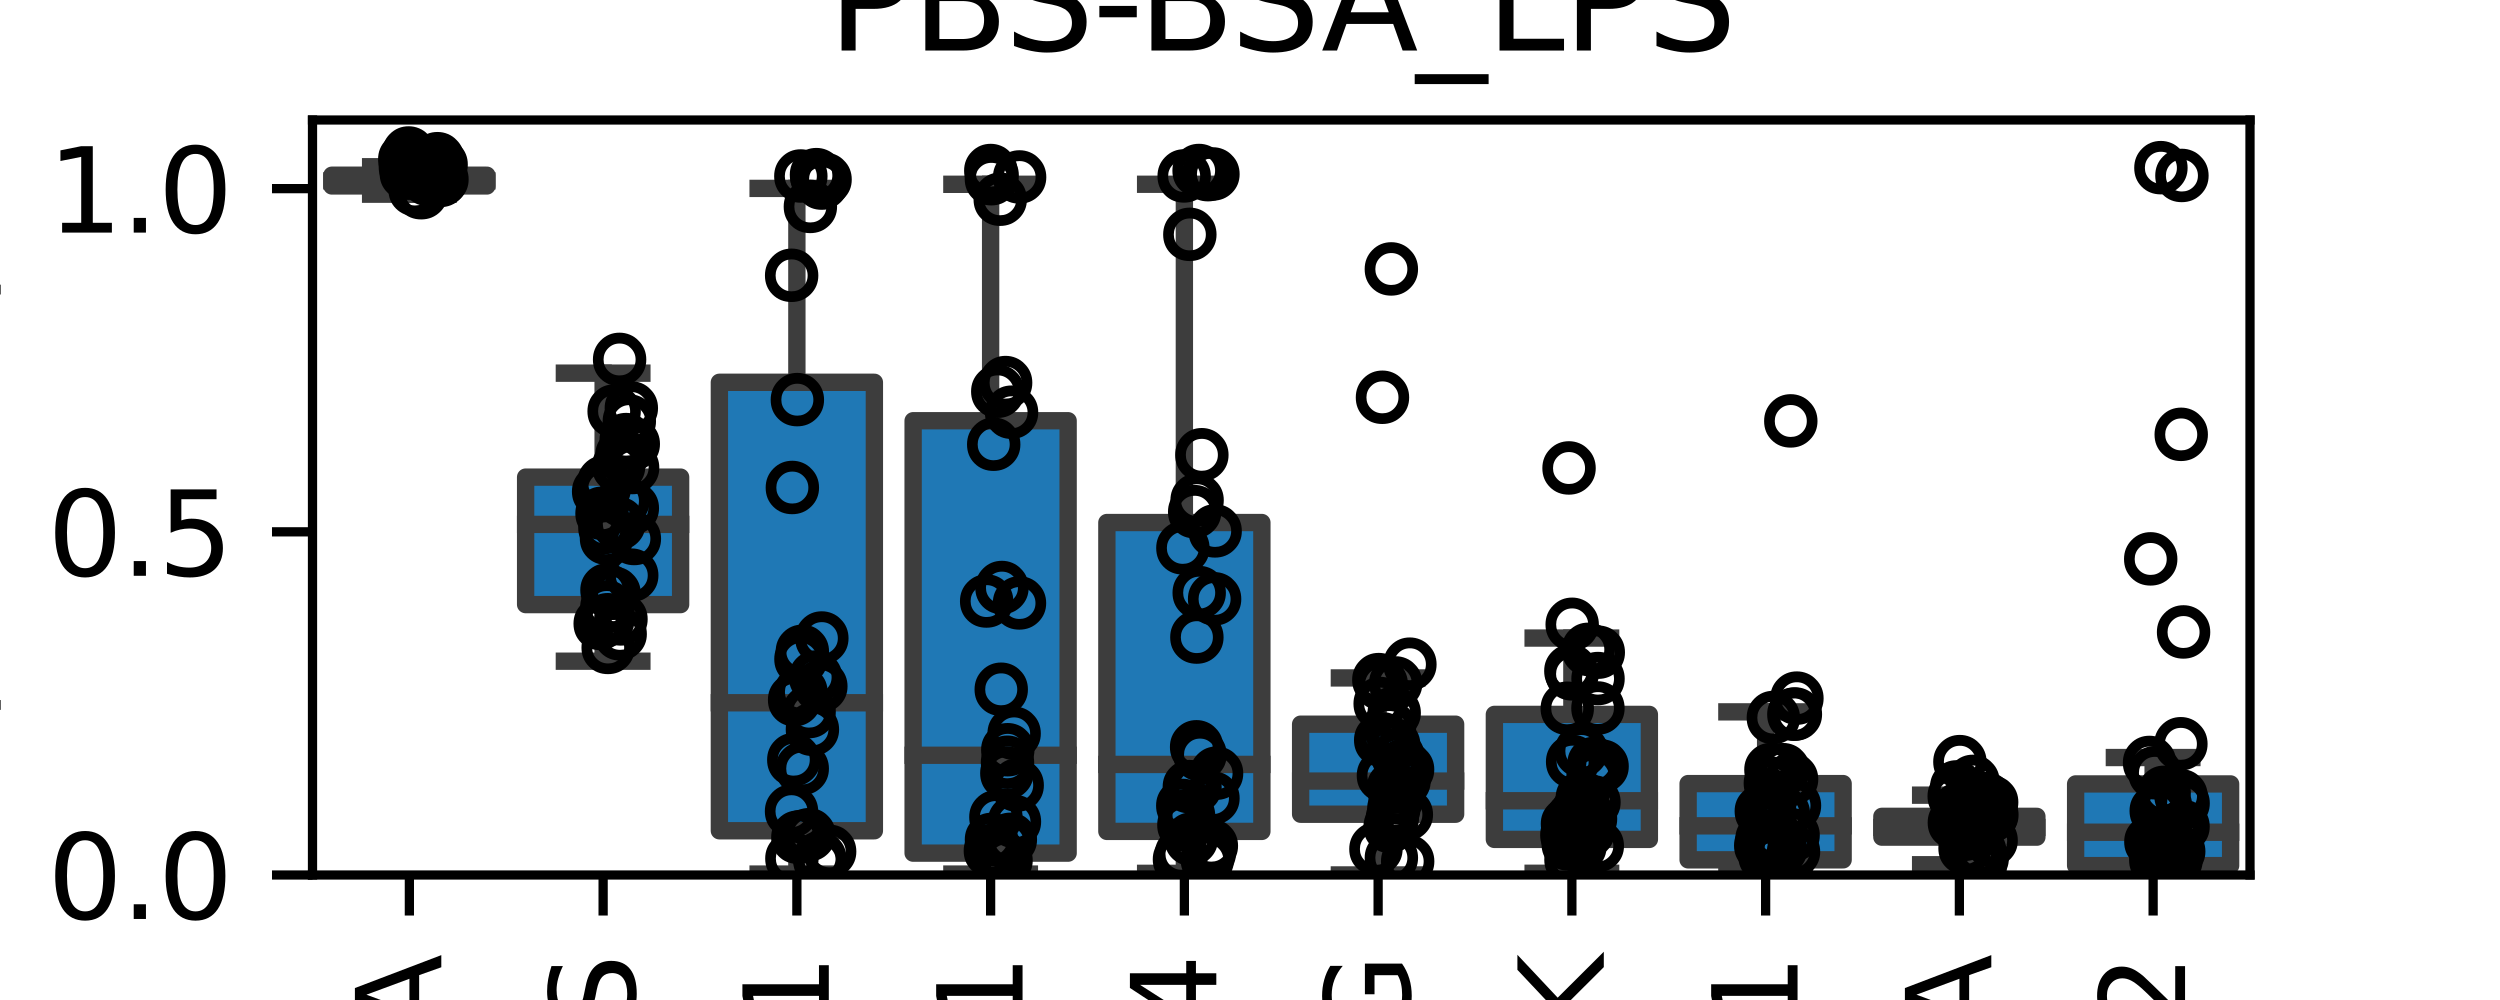<?xml version="1.0" encoding="utf-8" standalone="no"?>
<!DOCTYPE svg PUBLIC "-//W3C//DTD SVG 1.1//EN"
  "http://www.w3.org/Graphics/SVG/1.1/DTD/svg11.dtd">
<svg height="86.4pt" version="1.1" viewBox="0 0 216 86.4" width="216pt" xmlns="http://www.w3.org/2000/svg" xmlns:xlink="http://www.w3.org/1999/xlink">
 <defs>
  <style type="text/css">*{stroke-linecap:butt;stroke-linejoin:round;}</style>
 </defs>
 <g id="figure_1">
  <g id="patch_1">
   <path d="M 0 86.4 
L 216 86.4 
L 216 0 
L 0 0 
z
" style="fill:#ffffff;"/>
  </g>
  <g id="axes_1">
   <g id="patch_2">
    <path d="M 27 75.6 
L 194.4 75.6 
L 194.4 10.368 
L 27 10.368 
z
" style="fill:#ffffff;"/>
   </g>
   <g id="patch_3">
    <path clip-path="url(#pbc07e1dc8f)" d="M 28.674 16.066 
L 42.066 16.066 
L 42.066 15.14 
L 28.674 15.14 
L 28.674 16.066 
z
" style="fill:#1f78b5;stroke:#3d3d3d;stroke-linejoin:miter;stroke-width:1.5;"/>
   </g>
   <g id="patch_4">
    <path clip-path="url(#pbc07e1dc8f)" d="M 45.414 52.236 
L 58.806 52.236 
L 58.806 41.224 
L 45.414 41.224 
L 45.414 52.236 
z
" style="fill:#1f78b5;stroke:#3d3d3d;stroke-linejoin:miter;stroke-width:1.5;"/>
   </g>
   <g id="patch_5">
    <path clip-path="url(#pbc07e1dc8f)" d="M 62.154 71.778 
L 75.546 71.778 
L 75.546 33.031 
L 62.154 33.031 
L 62.154 71.778 
z
" style="fill:#1f78b5;stroke:#3d3d3d;stroke-linejoin:miter;stroke-width:1.5;"/>
   </g>
   <g id="patch_6">
    <path clip-path="url(#pbc07e1dc8f)" d="M 78.894 73.711 
L 92.286 73.711 
L 92.286 36.352 
L 78.894 36.352 
L 78.894 73.711 
z
" style="fill:#1f78b5;stroke:#3d3d3d;stroke-linejoin:miter;stroke-width:1.5;"/>
   </g>
   <g id="patch_7">
    <path clip-path="url(#pbc07e1dc8f)" d="M 95.634 71.832 
L 109.026 71.832 
L 109.026 45.147 
L 95.634 45.147 
L 95.634 71.832 
z
" style="fill:#1f78b5;stroke:#3d3d3d;stroke-linejoin:miter;stroke-width:1.5;"/>
   </g>
   <g id="patch_8">
    <path clip-path="url(#pbc07e1dc8f)" d="M 112.374 70.349 
L 125.766 70.349 
L 125.766 62.569 
L 112.374 62.569 
L 112.374 70.349 
z
" style="fill:#1f78b5;stroke:#3d3d3d;stroke-linejoin:miter;stroke-width:1.5;"/>
   </g>
   <g id="patch_9">
    <path clip-path="url(#pbc07e1dc8f)" d="M 129.114 72.524 
L 142.506 72.524 
L 142.506 61.725 
L 129.114 61.725 
L 129.114 72.524 
z
" style="fill:#1f78b5;stroke:#3d3d3d;stroke-linejoin:miter;stroke-width:1.5;"/>
   </g>
   <g id="patch_10">
    <path clip-path="url(#pbc07e1dc8f)" d="M 145.854 74.29 
L 159.246 74.29 
L 159.246 67.702 
L 145.854 67.702 
L 145.854 74.29 
z
" style="fill:#1f78b5;stroke:#3d3d3d;stroke-linejoin:miter;stroke-width:1.5;"/>
   </g>
   <g id="patch_11">
    <path clip-path="url(#pbc07e1dc8f)" d="M 162.594 72.329 
L 175.986 72.329 
L 175.986 70.534 
L 162.594 70.534 
L 162.594 72.329 
z
" style="fill:#1f78b5;stroke:#3d3d3d;stroke-linejoin:miter;stroke-width:1.5;"/>
   </g>
   <g id="patch_12">
    <path clip-path="url(#pbc07e1dc8f)" d="M 179.334 74.788 
L 192.726 74.788 
L 192.726 67.732 
L 179.334 67.732 
L 179.334 74.788 
z
" style="fill:#1f78b5;stroke:#3d3d3d;stroke-linejoin:miter;stroke-width:1.5;"/>
   </g>
   <g id="matplotlib.axis_1">
    <g id="xtick_1">
     <g id="line2d_1">
      <defs>
       <path d="M 0 0 
L 0 3.5 
" id="mbbe0043120" style="stroke:#000000;stroke-width:0.8;"/>
      </defs>
      <g>
       <use style="stroke:#000000;stroke-width:0.8;" x="35.37" xlink:href="#mbbe0043120" y="75.6"/>
      </g>
     </g>
     <g id="text_1">
      <!-- RELA -->
      <g transform="translate(38.129 108.505)rotate(-90)scale(0.1 -0.1)">
       <defs>
        <path d="M 2841 2188 
Q 3044 2119 3236 1894 
Q 3428 1669 3622 1275 
L 4263 0 
L 3584 0 
L 2988 1197 
Q 2756 1666 2539 1819 
Q 2322 1972 1947 1972 
L 1259 1972 
L 1259 0 
L 628 0 
L 628 4666 
L 2053 4666 
Q 2853 4666 3247 4331 
Q 3641 3997 3641 3322 
Q 3641 2881 3436 2590 
Q 3231 2300 2841 2188 
z
M 1259 4147 
L 1259 2491 
L 2053 2491 
Q 2509 2491 2742 2702 
Q 2975 2913 2975 3322 
Q 2975 3731 2742 3939 
Q 2509 4147 2053 4147 
L 1259 4147 
z
" id="DejaVuSans-52" transform="scale(0.016)"/>
        <path d="M 628 4666 
L 3578 4666 
L 3578 4134 
L 1259 4134 
L 1259 2753 
L 3481 2753 
L 3481 2222 
L 1259 2222 
L 1259 531 
L 3634 531 
L 3634 0 
L 628 0 
L 628 4666 
z
" id="DejaVuSans-45" transform="scale(0.016)"/>
        <path d="M 628 4666 
L 1259 4666 
L 1259 531 
L 3531 531 
L 3531 0 
L 628 0 
L 628 4666 
z
" id="DejaVuSans-4c" transform="scale(0.016)"/>
        <path d="M 2188 4044 
L 1331 1722 
L 3047 1722 
L 2188 4044 
z
M 1831 4666 
L 2547 4666 
L 4325 0 
L 3669 0 
L 3244 1197 
L 1141 1197 
L 716 0 
L 50 0 
L 1831 4666 
z
" id="DejaVuSans-41" transform="scale(0.016)"/>
       </defs>
       <use xlink:href="#DejaVuSans-52"/>
       <use x="69.482" xlink:href="#DejaVuSans-45"/>
       <use x="132.666" xlink:href="#DejaVuSans-4c"/>
       <use x="190.629" xlink:href="#DejaVuSans-41"/>
      </g>
     </g>
    </g>
    <g id="xtick_2">
     <g id="line2d_2">
      <g>
       <use style="stroke:#000000;stroke-width:0.8;" x="52.11" xlink:href="#mbbe0043120" y="75.6"/>
      </g>
     </g>
     <g id="text_2">
      <!-- LPS -->
      <g transform="translate(54.869 100.55)rotate(-90)scale(0.1 -0.1)">
       <defs>
        <path d="M 1259 4147 
L 1259 2394 
L 2053 2394 
Q 2494 2394 2734 2622 
Q 2975 2850 2975 3272 
Q 2975 3691 2734 3919 
Q 2494 4147 2053 4147 
L 1259 4147 
z
M 628 4666 
L 2053 4666 
Q 2838 4666 3239 4311 
Q 3641 3956 3641 3272 
Q 3641 2581 3239 2228 
Q 2838 1875 2053 1875 
L 1259 1875 
L 1259 0 
L 628 0 
L 628 4666 
z
" id="DejaVuSans-50" transform="scale(0.016)"/>
        <path d="M 3425 4513 
L 3425 3897 
Q 3066 4069 2747 4153 
Q 2428 4238 2131 4238 
Q 1616 4238 1336 4038 
Q 1056 3838 1056 3469 
Q 1056 3159 1242 3001 
Q 1428 2844 1947 2747 
L 2328 2669 
Q 3034 2534 3370 2195 
Q 3706 1856 3706 1288 
Q 3706 609 3251 259 
Q 2797 -91 1919 -91 
Q 1588 -91 1214 -16 
Q 841 59 441 206 
L 441 856 
Q 825 641 1194 531 
Q 1563 422 1919 422 
Q 2459 422 2753 634 
Q 3047 847 3047 1241 
Q 3047 1584 2836 1778 
Q 2625 1972 2144 2069 
L 1759 2144 
Q 1053 2284 737 2584 
Q 422 2884 422 3419 
Q 422 4038 858 4394 
Q 1294 4750 2059 4750 
Q 2388 4750 2728 4690 
Q 3069 4631 3425 4513 
z
" id="DejaVuSans-53" transform="scale(0.016)"/>
       </defs>
       <use xlink:href="#DejaVuSans-4c"/>
       <use x="55.713" xlink:href="#DejaVuSans-50"/>
       <use x="116.016" xlink:href="#DejaVuSans-53"/>
      </g>
     </g>
    </g>
    <g id="xtick_3">
     <g id="line2d_3">
      <g>
       <use style="stroke:#000000;stroke-width:0.8;" x="68.85" xlink:href="#mbbe0043120" y="75.6"/>
      </g>
     </g>
     <g id="text_3">
      <!-- RIPK1 -->
      <g transform="translate(71.609 111.448)rotate(-90)scale(0.1 -0.1)">
       <defs>
        <path d="M 628 4666 
L 1259 4666 
L 1259 0 
L 628 0 
L 628 4666 
z
" id="DejaVuSans-49" transform="scale(0.016)"/>
        <path d="M 628 4666 
L 1259 4666 
L 1259 2694 
L 3353 4666 
L 4166 4666 
L 1850 2491 
L 4331 0 
L 3500 0 
L 1259 2247 
L 1259 0 
L 628 0 
L 628 4666 
z
" id="DejaVuSans-4b" transform="scale(0.016)"/>
        <path d="M 794 531 
L 1825 531 
L 1825 4091 
L 703 3866 
L 703 4441 
L 1819 4666 
L 2450 4666 
L 2450 531 
L 3481 531 
L 3481 0 
L 794 0 
L 794 531 
z
" id="DejaVuSans-31" transform="scale(0.016)"/>
       </defs>
       <use xlink:href="#DejaVuSans-52"/>
       <use x="69.482" xlink:href="#DejaVuSans-49"/>
       <use x="98.975" xlink:href="#DejaVuSans-50"/>
       <use x="159.277" xlink:href="#DejaVuSans-4b"/>
       <use x="224.854" xlink:href="#DejaVuSans-31"/>
      </g>
     </g>
    </g>
    <g id="xtick_4">
     <g id="line2d_4">
      <g>
       <use style="stroke:#000000;stroke-width:0.8;" x="85.59" xlink:href="#mbbe0043120" y="75.6"/>
      </g>
     </g>
     <g id="text_4">
      <!-- TICAM1 -->
      <g transform="translate(88.349 120.472)rotate(-90)scale(0.1 -0.1)">
       <defs>
        <path d="M -19 4666 
L 3928 4666 
L 3928 4134 
L 2272 4134 
L 2272 0 
L 1638 0 
L 1638 4134 
L -19 4134 
L -19 4666 
z
" id="DejaVuSans-54" transform="scale(0.016)"/>
        <path d="M 4122 4306 
L 4122 3641 
Q 3803 3938 3442 4084 
Q 3081 4231 2675 4231 
Q 1875 4231 1450 3742 
Q 1025 3253 1025 2328 
Q 1025 1406 1450 917 
Q 1875 428 2675 428 
Q 3081 428 3442 575 
Q 3803 722 4122 1019 
L 4122 359 
Q 3791 134 3420 21 
Q 3050 -91 2638 -91 
Q 1578 -91 968 557 
Q 359 1206 359 2328 
Q 359 3453 968 4101 
Q 1578 4750 2638 4750 
Q 3056 4750 3426 4639 
Q 3797 4528 4122 4306 
z
" id="DejaVuSans-43" transform="scale(0.016)"/>
        <path d="M 628 4666 
L 1569 4666 
L 2759 1491 
L 3956 4666 
L 4897 4666 
L 4897 0 
L 4281 0 
L 4281 4097 
L 3078 897 
L 2444 897 
L 1241 4097 
L 1241 0 
L 628 0 
L 628 4666 
z
" id="DejaVuSans-4d" transform="scale(0.016)"/>
       </defs>
       <use xlink:href="#DejaVuSans-54"/>
       <use x="61.084" xlink:href="#DejaVuSans-49"/>
       <use x="90.576" xlink:href="#DejaVuSans-43"/>
       <use x="160.4" xlink:href="#DejaVuSans-41"/>
       <use x="228.809" xlink:href="#DejaVuSans-4d"/>
       <use x="315.088" xlink:href="#DejaVuSans-31"/>
      </g>
     </g>
    </g>
    <g id="xtick_5">
     <g id="line2d_5">
      <g>
       <use style="stroke:#000000;stroke-width:0.8;" x="102.33" xlink:href="#mbbe0043120" y="75.6"/>
      </g>
     </g>
     <g id="text_5">
      <!-- TLR4 -->
      <g transform="translate(105.089 107.591)rotate(-90)scale(0.1 -0.1)">
       <defs>
        <path d="M 2419 4116 
L 825 1625 
L 2419 1625 
L 2419 4116 
z
M 2253 4666 
L 3047 4666 
L 3047 1625 
L 3713 1625 
L 3713 1100 
L 3047 1100 
L 3047 0 
L 2419 0 
L 2419 1100 
L 313 1100 
L 313 1709 
L 2253 4666 
z
" id="DejaVuSans-34" transform="scale(0.016)"/>
       </defs>
       <use xlink:href="#DejaVuSans-54"/>
       <use x="61.084" xlink:href="#DejaVuSans-4c"/>
       <use x="116.797" xlink:href="#DejaVuSans-52"/>
       <use x="186.279" xlink:href="#DejaVuSans-34"/>
      </g>
     </g>
    </g>
    <g id="xtick_6">
     <g id="line2d_6">
      <g>
       <use style="stroke:#000000;stroke-width:0.8;" x="119.07" xlink:href="#mbbe0043120" y="75.6"/>
      </g>
     </g>
     <g id="text_6">
      <!-- IKBKG -->
      <g transform="translate(121.829 113.275)rotate(-90)scale(0.1 -0.1)">
       <defs>
        <path d="M 1259 2228 
L 1259 519 
L 2272 519 
Q 2781 519 3026 730 
Q 3272 941 3272 1375 
Q 3272 1813 3026 2020 
Q 2781 2228 2272 2228 
L 1259 2228 
z
M 1259 4147 
L 1259 2741 
L 2194 2741 
Q 2656 2741 2882 2914 
Q 3109 3088 3109 3444 
Q 3109 3797 2882 3972 
Q 2656 4147 2194 4147 
L 1259 4147 
z
M 628 4666 
L 2241 4666 
Q 2963 4666 3353 4366 
Q 3744 4066 3744 3513 
Q 3744 3084 3544 2831 
Q 3344 2578 2956 2516 
Q 3422 2416 3680 2098 
Q 3938 1781 3938 1306 
Q 3938 681 3513 340 
Q 3088 0 2303 0 
L 628 0 
L 628 4666 
z
" id="DejaVuSans-42" transform="scale(0.016)"/>
        <path d="M 3809 666 
L 3809 1919 
L 2778 1919 
L 2778 2438 
L 4434 2438 
L 4434 434 
Q 4069 175 3628 42 
Q 3188 -91 2688 -91 
Q 1594 -91 976 548 
Q 359 1188 359 2328 
Q 359 3472 976 4111 
Q 1594 4750 2688 4750 
Q 3144 4750 3555 4637 
Q 3966 4525 4313 4306 
L 4313 3634 
Q 3963 3931 3569 4081 
Q 3175 4231 2741 4231 
Q 1884 4231 1454 3753 
Q 1025 3275 1025 2328 
Q 1025 1384 1454 906 
Q 1884 428 2741 428 
Q 3075 428 3337 486 
Q 3600 544 3809 666 
z
" id="DejaVuSans-47" transform="scale(0.016)"/>
       </defs>
       <use xlink:href="#DejaVuSans-49"/>
       <use x="29.492" xlink:href="#DejaVuSans-4b"/>
       <use x="95.068" xlink:href="#DejaVuSans-42"/>
       <use x="163.672" xlink:href="#DejaVuSans-4b"/>
       <use x="229.248" xlink:href="#DejaVuSans-47"/>
      </g>
     </g>
    </g>
    <g id="xtick_7">
     <g id="line2d_7">
      <g>
       <use style="stroke:#000000;stroke-width:0.8;" x="135.81" xlink:href="#mbbe0043120" y="75.6"/>
      </g>
     </g>
     <g id="text_7">
      <!-- CHUK -->
      <g transform="translate(138.569 110.98)rotate(-90)scale(0.1 -0.1)">
       <defs>
        <path d="M 628 4666 
L 1259 4666 
L 1259 2753 
L 3553 2753 
L 3553 4666 
L 4184 4666 
L 4184 0 
L 3553 0 
L 3553 2222 
L 1259 2222 
L 1259 0 
L 628 0 
L 628 4666 
z
" id="DejaVuSans-48" transform="scale(0.016)"/>
        <path d="M 556 4666 
L 1191 4666 
L 1191 1831 
Q 1191 1081 1462 751 
Q 1734 422 2344 422 
Q 2950 422 3222 751 
Q 3494 1081 3494 1831 
L 3494 4666 
L 4128 4666 
L 4128 1753 
Q 4128 841 3676 375 
Q 3225 -91 2344 -91 
Q 1459 -91 1007 375 
Q 556 841 556 1753 
L 556 4666 
z
" id="DejaVuSans-55" transform="scale(0.016)"/>
       </defs>
       <use xlink:href="#DejaVuSans-43"/>
       <use x="69.824" xlink:href="#DejaVuSans-48"/>
       <use x="145.02" xlink:href="#DejaVuSans-55"/>
       <use x="218.213" xlink:href="#DejaVuSans-4b"/>
      </g>
     </g>
    </g>
    <g id="xtick_8">
     <g id="line2d_8">
      <g>
       <use style="stroke:#000000;stroke-width:0.8;" x="152.55" xlink:href="#mbbe0043120" y="75.6"/>
      </g>
     </g>
     <g id="text_8">
      <!-- TBK1 -->
      <g transform="translate(155.309 108.489)rotate(-90)scale(0.1 -0.1)">
       <use xlink:href="#DejaVuSans-54"/>
       <use x="61.084" xlink:href="#DejaVuSans-42"/>
       <use x="129.688" xlink:href="#DejaVuSans-4b"/>
       <use x="195.264" xlink:href="#DejaVuSans-31"/>
      </g>
     </g>
    </g>
    <g id="xtick_9">
     <g id="line2d_9">
      <g>
       <use style="stroke:#000000;stroke-width:0.8;" x="169.29" xlink:href="#mbbe0043120" y="75.6"/>
      </g>
     </g>
     <g id="text_9">
      <!-- PRKACA -->
      <g transform="translate(172.049 122.45)rotate(-90)scale(0.1 -0.1)">
       <use xlink:href="#DejaVuSans-50"/>
       <use x="60.303" xlink:href="#DejaVuSans-52"/>
       <use x="129.785" xlink:href="#DejaVuSans-4b"/>
       <use x="193.611" xlink:href="#DejaVuSans-41"/>
       <use x="260.27" xlink:href="#DejaVuSans-43"/>
       <use x="330.094" xlink:href="#DejaVuSans-41"/>
      </g>
     </g>
    </g>
    <g id="xtick_10">
     <g id="line2d_10">
      <g>
       <use style="stroke:#000000;stroke-width:0.8;" x="186.03" xlink:href="#mbbe0043120" y="75.6"/>
      </g>
     </g>
     <g id="text_10">
      <!-- TLR2 -->
      <g transform="translate(188.789 107.591)rotate(-90)scale(0.1 -0.1)">
       <defs>
        <path d="M 1228 531 
L 3431 531 
L 3431 0 
L 469 0 
L 469 531 
Q 828 903 1448 1529 
Q 2069 2156 2228 2338 
Q 2531 2678 2651 2914 
Q 2772 3150 2772 3378 
Q 2772 3750 2511 3984 
Q 2250 4219 1831 4219 
Q 1534 4219 1204 4116 
Q 875 4013 500 3803 
L 500 4441 
Q 881 4594 1212 4672 
Q 1544 4750 1819 4750 
Q 2544 4750 2975 4387 
Q 3406 4025 3406 3419 
Q 3406 3131 3298 2873 
Q 3191 2616 2906 2266 
Q 2828 2175 2409 1742 
Q 1991 1309 1228 531 
z
" id="DejaVuSans-32" transform="scale(0.016)"/>
       </defs>
       <use xlink:href="#DejaVuSans-54"/>
       <use x="61.084" xlink:href="#DejaVuSans-4c"/>
       <use x="116.797" xlink:href="#DejaVuSans-52"/>
       <use x="186.279" xlink:href="#DejaVuSans-32"/>
      </g>
     </g>
    </g>
   </g>
   <g id="matplotlib.axis_2">
    <g id="ytick_1">
     <g id="line2d_11">
      <defs>
       <path d="M 0 0 
L -3.5 0 
" id="mb5e7d6011b" style="stroke:#000000;stroke-width:0.8;"/>
      </defs>
      <g>
       <use style="stroke:#000000;stroke-width:0.8;" x="27" xlink:href="#mb5e7d6011b" y="75.6"/>
      </g>
     </g>
     <g id="text_11">
      <!-- 0.0 -->
      <g transform="translate(4.097 79.399)scale(0.1 -0.1)">
       <defs>
        <path d="M 2034 4250 
Q 1547 4250 1301 3770 
Q 1056 3291 1056 2328 
Q 1056 1369 1301 889 
Q 1547 409 2034 409 
Q 2525 409 2770 889 
Q 3016 1369 3016 2328 
Q 3016 3291 2770 3770 
Q 2525 4250 2034 4250 
z
M 2034 4750 
Q 2819 4750 3233 4129 
Q 3647 3509 3647 2328 
Q 3647 1150 3233 529 
Q 2819 -91 2034 -91 
Q 1250 -91 836 529 
Q 422 1150 422 2328 
Q 422 3509 836 4129 
Q 1250 4750 2034 4750 
z
" id="DejaVuSans-30" transform="scale(0.016)"/>
        <path d="M 684 794 
L 1344 794 
L 1344 0 
L 684 0 
L 684 794 
z
" id="DejaVuSans-2e" transform="scale(0.016)"/>
       </defs>
       <use xlink:href="#DejaVuSans-30"/>
       <use x="63.623" xlink:href="#DejaVuSans-2e"/>
       <use x="95.41" xlink:href="#DejaVuSans-30"/>
      </g>
     </g>
    </g>
    <g id="ytick_2">
     <g id="line2d_12">
      <g>
       <use style="stroke:#000000;stroke-width:0.8;" x="27" xlink:href="#mb5e7d6011b" y="45.949"/>
      </g>
     </g>
     <g id="text_12">
      <!-- 0.5 -->
      <g transform="translate(4.097 49.748)scale(0.1 -0.1)">
       <defs>
        <path d="M 691 4666 
L 3169 4666 
L 3169 4134 
L 1269 4134 
L 1269 2991 
Q 1406 3038 1543 3061 
Q 1681 3084 1819 3084 
Q 2600 3084 3056 2656 
Q 3513 2228 3513 1497 
Q 3513 744 3044 326 
Q 2575 -91 1722 -91 
Q 1428 -91 1123 -41 
Q 819 9 494 109 
L 494 744 
Q 775 591 1075 516 
Q 1375 441 1709 441 
Q 2250 441 2565 725 
Q 2881 1009 2881 1497 
Q 2881 1984 2565 2268 
Q 2250 2553 1709 2553 
Q 1456 2553 1204 2497 
Q 953 2441 691 2322 
L 691 4666 
z
" id="DejaVuSans-35" transform="scale(0.016)"/>
       </defs>
       <use xlink:href="#DejaVuSans-30"/>
       <use x="63.623" xlink:href="#DejaVuSans-2e"/>
       <use x="95.41" xlink:href="#DejaVuSans-35"/>
      </g>
     </g>
    </g>
    <g id="ytick_3">
     <g id="line2d_13">
      <g>
       <use style="stroke:#000000;stroke-width:0.8;" x="27" xlink:href="#mb5e7d6011b" y="16.298"/>
      </g>
     </g>
     <g id="text_13">
      <!-- 1.0 -->
      <g transform="translate(4.097 20.097)scale(0.1 -0.1)">
       <use xlink:href="#DejaVuSans-31"/>
       <use x="63.623" xlink:href="#DejaVuSans-2e"/>
       <use x="95.41" xlink:href="#DejaVuSans-30"/>
      </g>
     </g>
    </g>
    <g id="text_14">
     <!-- |$\Delta$RELA| -->
     <g transform="translate(-2.303 62.634)rotate(-90)scale(0.1 -0.1)">
      <defs>
       <path d="M 1344 4891 
L 1344 -1509 
L 813 -1509 
L 813 4891 
L 1344 4891 
z
" id="DejaVuSans-7c" transform="scale(0.016)"/>
       <path d="M 2188 4044 
L 906 525 
L 3472 525 
L 2188 4044 
z
M 50 0 
L 1831 4666 
L 2547 4666 
L 4325 0 
L 50 0 
z
" id="DejaVuSans-394" transform="scale(0.016)"/>
      </defs>
      <use transform="translate(0 0.578)" xlink:href="#DejaVuSans-7c"/>
      <use transform="translate(33.691 0.578)" xlink:href="#DejaVuSans-394"/>
      <use transform="translate(102.1 0.578)" xlink:href="#DejaVuSans-52"/>
      <use transform="translate(171.582 0.578)" xlink:href="#DejaVuSans-45"/>
      <use transform="translate(234.766 0.578)" xlink:href="#DejaVuSans-4c"/>
      <use transform="translate(290.479 0.578)" xlink:href="#DejaVuSans-41"/>
      <use transform="translate(358.887 0.578)" xlink:href="#DejaVuSans-7c"/>
     </g>
    </g>
   </g>
   <g id="line2d_14">
    <path clip-path="url(#pbc07e1dc8f)" d="M 35.37 16.066 
L 35.37 16.779 
" style="fill:none;stroke:#3d3d3d;stroke-linecap:square;stroke-width:1.5;"/>
   </g>
   <g id="line2d_15">
    <path clip-path="url(#pbc07e1dc8f)" d="M 35.37 15.14 
L 35.37 14.408 
" style="fill:none;stroke:#3d3d3d;stroke-linecap:square;stroke-width:1.5;"/>
   </g>
   <g id="line2d_16">
    <path clip-path="url(#pbc07e1dc8f)" d="M 32.022 16.779 
L 38.718 16.779 
" style="fill:none;stroke:#3d3d3d;stroke-linecap:square;stroke-width:1.5;"/>
   </g>
   <g id="line2d_17">
    <path clip-path="url(#pbc07e1dc8f)" d="M 32.022 14.408 
L 38.718 14.408 
" style="fill:none;stroke:#3d3d3d;stroke-linecap:square;stroke-width:1.5;"/>
   </g>
   <g id="line2d_18">
    <path clip-path="url(#pbc07e1dc8f)" d="M 52.11 52.236 
L 52.11 57.127 
" style="fill:none;stroke:#3d3d3d;stroke-linecap:square;stroke-width:1.5;"/>
   </g>
   <g id="line2d_19">
    <path clip-path="url(#pbc07e1dc8f)" d="M 52.11 41.224 
L 52.11 32.242 
" style="fill:none;stroke:#3d3d3d;stroke-linecap:square;stroke-width:1.5;"/>
   </g>
   <g id="line2d_20">
    <path clip-path="url(#pbc07e1dc8f)" d="M 48.762 57.127 
L 55.458 57.127 
" style="fill:none;stroke:#3d3d3d;stroke-linecap:square;stroke-width:1.5;"/>
   </g>
   <g id="line2d_21">
    <path clip-path="url(#pbc07e1dc8f)" d="M 48.762 32.242 
L 55.458 32.242 
" style="fill:none;stroke:#3d3d3d;stroke-linecap:square;stroke-width:1.5;"/>
   </g>
   <g id="line2d_22">
    <path clip-path="url(#pbc07e1dc8f)" d="M 68.85 71.778 
L 68.85 75.519 
" style="fill:none;stroke:#3d3d3d;stroke-linecap:square;stroke-width:1.5;"/>
   </g>
   <g id="line2d_23">
    <path clip-path="url(#pbc07e1dc8f)" d="M 68.85 33.031 
L 68.85 16.279 
" style="fill:none;stroke:#3d3d3d;stroke-linecap:square;stroke-width:1.5;"/>
   </g>
   <g id="line2d_24">
    <path clip-path="url(#pbc07e1dc8f)" d="M 65.502 75.519 
L 72.198 75.519 
" style="fill:none;stroke:#3d3d3d;stroke-linecap:square;stroke-width:1.5;"/>
   </g>
   <g id="line2d_25">
    <path clip-path="url(#pbc07e1dc8f)" d="M 65.502 16.279 
L 72.198 16.279 
" style="fill:none;stroke:#3d3d3d;stroke-linecap:square;stroke-width:1.5;"/>
   </g>
   <g id="line2d_26">
    <path clip-path="url(#pbc07e1dc8f)" d="M 85.59 73.711 
L 85.59 75.518 
" style="fill:none;stroke:#3d3d3d;stroke-linecap:square;stroke-width:1.5;"/>
   </g>
   <g id="line2d_27">
    <path clip-path="url(#pbc07e1dc8f)" d="M 85.59 36.352 
L 85.59 15.924 
" style="fill:none;stroke:#3d3d3d;stroke-linecap:square;stroke-width:1.5;"/>
   </g>
   <g id="line2d_28">
    <path clip-path="url(#pbc07e1dc8f)" d="M 82.242 75.518 
L 88.938 75.518 
" style="fill:none;stroke:#3d3d3d;stroke-linecap:square;stroke-width:1.5;"/>
   </g>
   <g id="line2d_29">
    <path clip-path="url(#pbc07e1dc8f)" d="M 82.242 15.924 
L 88.938 15.924 
" style="fill:none;stroke:#3d3d3d;stroke-linecap:square;stroke-width:1.5;"/>
   </g>
   <g id="line2d_30">
    <path clip-path="url(#pbc07e1dc8f)" d="M 102.33 71.832 
L 102.33 75.46 
" style="fill:none;stroke:#3d3d3d;stroke-linecap:square;stroke-width:1.5;"/>
   </g>
   <g id="line2d_31">
    <path clip-path="url(#pbc07e1dc8f)" d="M 102.33 45.147 
L 102.33 15.922 
" style="fill:none;stroke:#3d3d3d;stroke-linecap:square;stroke-width:1.5;"/>
   </g>
   <g id="line2d_32">
    <path clip-path="url(#pbc07e1dc8f)" d="M 98.982 75.46 
L 105.678 75.46 
" style="fill:none;stroke:#3d3d3d;stroke-linecap:square;stroke-width:1.5;"/>
   </g>
   <g id="line2d_33">
    <path clip-path="url(#pbc07e1dc8f)" d="M 98.982 15.922 
L 105.678 15.922 
" style="fill:none;stroke:#3d3d3d;stroke-linecap:square;stroke-width:1.5;"/>
   </g>
   <g id="line2d_34">
    <path clip-path="url(#pbc07e1dc8f)" d="M 119.07 70.349 
L 119.07 75.597 
" style="fill:none;stroke:#3d3d3d;stroke-linecap:square;stroke-width:1.5;"/>
   </g>
   <g id="line2d_35">
    <path clip-path="url(#pbc07e1dc8f)" d="M 119.07 62.569 
L 119.07 58.575 
" style="fill:none;stroke:#3d3d3d;stroke-linecap:square;stroke-width:1.5;"/>
   </g>
   <g id="line2d_36">
    <path clip-path="url(#pbc07e1dc8f)" d="M 115.722 75.597 
L 122.418 75.597 
" style="fill:none;stroke:#3d3d3d;stroke-linecap:square;stroke-width:1.5;"/>
   </g>
   <g id="line2d_37">
    <path clip-path="url(#pbc07e1dc8f)" d="M 115.722 58.575 
L 122.418 58.575 
" style="fill:none;stroke:#3d3d3d;stroke-linecap:square;stroke-width:1.5;"/>
   </g>
   <g id="line2d_38">
    <path clip-path="url(#pbc07e1dc8f)" d="M 135.81 72.524 
L 135.81 75.453 
" style="fill:none;stroke:#3d3d3d;stroke-linecap:square;stroke-width:1.5;"/>
   </g>
   <g id="line2d_39">
    <path clip-path="url(#pbc07e1dc8f)" d="M 135.81 61.725 
L 135.81 55.129 
" style="fill:none;stroke:#3d3d3d;stroke-linecap:square;stroke-width:1.5;"/>
   </g>
   <g id="line2d_40">
    <path clip-path="url(#pbc07e1dc8f)" d="M 132.462 75.453 
L 139.158 75.453 
" style="fill:none;stroke:#3d3d3d;stroke-linecap:square;stroke-width:1.5;"/>
   </g>
   <g id="line2d_41">
    <path clip-path="url(#pbc07e1dc8f)" d="M 132.462 55.129 
L 139.158 55.129 
" style="fill:none;stroke:#3d3d3d;stroke-linecap:square;stroke-width:1.5;"/>
   </g>
   <g id="line2d_42">
    <path clip-path="url(#pbc07e1dc8f)" d="M 152.55 74.29 
L 152.55 75.387 
" style="fill:none;stroke:#3d3d3d;stroke-linecap:square;stroke-width:1.5;"/>
   </g>
   <g id="line2d_43">
    <path clip-path="url(#pbc07e1dc8f)" d="M 152.55 67.702 
L 152.55 61.507 
" style="fill:none;stroke:#3d3d3d;stroke-linecap:square;stroke-width:1.5;"/>
   </g>
   <g id="line2d_44">
    <path clip-path="url(#pbc07e1dc8f)" d="M 149.202 75.387 
L 155.898 75.387 
" style="fill:none;stroke:#3d3d3d;stroke-linecap:square;stroke-width:1.5;"/>
   </g>
   <g id="line2d_45">
    <path clip-path="url(#pbc07e1dc8f)" d="M 149.202 61.507 
L 155.898 61.507 
" style="fill:none;stroke:#3d3d3d;stroke-linecap:square;stroke-width:1.5;"/>
   </g>
   <g id="line2d_46">
    <path clip-path="url(#pbc07e1dc8f)" d="M 169.29 72.329 
L 169.29 74.715 
" style="fill:none;stroke:#3d3d3d;stroke-linecap:square;stroke-width:1.5;"/>
   </g>
   <g id="line2d_47">
    <path clip-path="url(#pbc07e1dc8f)" d="M 169.29 70.534 
L 169.29 68.702 
" style="fill:none;stroke:#3d3d3d;stroke-linecap:square;stroke-width:1.5;"/>
   </g>
   <g id="line2d_48">
    <path clip-path="url(#pbc07e1dc8f)" d="M 165.942 74.715 
L 172.638 74.715 
" style="fill:none;stroke:#3d3d3d;stroke-linecap:square;stroke-width:1.5;"/>
   </g>
   <g id="line2d_49">
    <path clip-path="url(#pbc07e1dc8f)" d="M 165.942 68.702 
L 172.638 68.702 
" style="fill:none;stroke:#3d3d3d;stroke-linecap:square;stroke-width:1.5;"/>
   </g>
   <g id="line2d_50">
    <path clip-path="url(#pbc07e1dc8f)" d="M 186.03 74.788 
L 186.03 75.583 
" style="fill:none;stroke:#3d3d3d;stroke-linecap:square;stroke-width:1.5;"/>
   </g>
   <g id="line2d_51">
    <path clip-path="url(#pbc07e1dc8f)" d="M 186.03 67.732 
L 186.03 65.45 
" style="fill:none;stroke:#3d3d3d;stroke-linecap:square;stroke-width:1.5;"/>
   </g>
   <g id="line2d_52">
    <path clip-path="url(#pbc07e1dc8f)" d="M 182.682 75.583 
L 189.378 75.583 
" style="fill:none;stroke:#3d3d3d;stroke-linecap:square;stroke-width:1.5;"/>
   </g>
   <g id="line2d_53">
    <path clip-path="url(#pbc07e1dc8f)" d="M 182.682 65.45 
L 189.378 65.45 
" style="fill:none;stroke:#3d3d3d;stroke-linecap:square;stroke-width:1.5;"/>
   </g>
   <g id="line2d_54">
    <path clip-path="url(#pbc07e1dc8f)" d="M 28.674 15.627 
L 42.066 15.627 
" style="fill:none;stroke:#3d3d3d;stroke-linecap:square;stroke-width:1.5;"/>
   </g>
   <g id="line2d_55">
    <path clip-path="url(#pbc07e1dc8f)" d="M 45.414 45.307 
L 58.806 45.307 
" style="fill:none;stroke:#3d3d3d;stroke-linecap:square;stroke-width:1.5;"/>
   </g>
   <g id="line2d_56">
    <path clip-path="url(#pbc07e1dc8f)" d="M 62.154 60.718 
L 75.546 60.718 
" style="fill:none;stroke:#3d3d3d;stroke-linecap:square;stroke-width:1.5;"/>
   </g>
   <g id="line2d_57">
    <path clip-path="url(#pbc07e1dc8f)" d="M 78.894 65.256 
L 92.286 65.256 
" style="fill:none;stroke:#3d3d3d;stroke-linecap:square;stroke-width:1.5;"/>
   </g>
   <g id="line2d_58">
    <path clip-path="url(#pbc07e1dc8f)" d="M 95.634 66.046 
L 109.026 66.046 
" style="fill:none;stroke:#3d3d3d;stroke-linecap:square;stroke-width:1.5;"/>
   </g>
   <g id="line2d_59">
    <path clip-path="url(#pbc07e1dc8f)" d="M 112.374 67.483 
L 125.766 67.483 
" style="fill:none;stroke:#3d3d3d;stroke-linecap:square;stroke-width:1.5;"/>
   </g>
   <g id="line2d_60">
    <path clip-path="url(#pbc07e1dc8f)" d="M 129.114 69.186 
L 142.506 69.186 
" style="fill:none;stroke:#3d3d3d;stroke-linecap:square;stroke-width:1.5;"/>
   </g>
   <g id="line2d_61">
    <path clip-path="url(#pbc07e1dc8f)" d="M 145.854 71.353 
L 159.246 71.353 
" style="fill:none;stroke:#3d3d3d;stroke-linecap:square;stroke-width:1.5;"/>
   </g>
   <g id="line2d_62">
    <path clip-path="url(#pbc07e1dc8f)" d="M 162.594 71.494 
L 175.986 71.494 
" style="fill:none;stroke:#3d3d3d;stroke-linecap:square;stroke-width:1.5;"/>
   </g>
   <g id="line2d_63">
    <path clip-path="url(#pbc07e1dc8f)" d="M 179.334 71.906 
L 192.726 71.906 
" style="fill:none;stroke:#3d3d3d;stroke-linecap:square;stroke-width:1.5;"/>
   </g>
   <g id="patch_13">
    <path d="M 27 75.6 
L 27 10.368 
" style="fill:none;stroke:#000000;stroke-linecap:square;stroke-linejoin:miter;stroke-width:0.8;"/>
   </g>
   <g id="patch_14">
    <path d="M 194.4 75.6 
L 194.4 10.368 
" style="fill:none;stroke:#000000;stroke-linecap:square;stroke-linejoin:miter;stroke-width:0.8;"/>
   </g>
   <g id="patch_15">
    <path d="M 27 75.6 
L 194.4 75.6 
" style="fill:none;stroke:#000000;stroke-linecap:square;stroke-linejoin:miter;stroke-width:0.8;"/>
   </g>
   <g id="patch_16">
    <path d="M 27 10.368 
L 194.4 10.368 
" style="fill:none;stroke:#000000;stroke-linecap:square;stroke-linejoin:miter;stroke-width:0.8;"/>
   </g>
   <g id="PathCollection_1">
    <defs>
     <path d="M 1.178 -2.562 
Q 0.596 -2.562 0.196 -2.156 
Q -0.205 -1.753 -0.205 -1.171 
Q -0.205 -0.596 0.196 -0.2 
Q 0.596 0.196 1.178 0.196 
Q 1.76 0.196 2.161 -0.2 
Q 2.562 -0.596 2.562 -1.171 
Q 2.562 -1.747 2.156 -2.154 
Q 1.753 -2.562 1.178 -2.562 
z
M 1.178 -3.5 
Q 1.644 -3.5 2.073 -3.321 
Q 2.503 -3.144 2.815 -2.808 
Q 3.151 -2.482 3.318 -2.066 
Q 3.486 -1.651 3.486 -1.171 
Q 3.486 -0.212 2.813 0.454 
Q 2.14 1.12 1.164 1.12 
Q 0.182 1.12 -0.473 0.466 
Q -1.127 -0.189 -1.127 -1.171 
Q -1.127 -2.147 -0.459 -2.822 
Q 0.212 -3.5 1.178 -3.5 
z
" id="C0_0_98c09f3e2a"/>
    </defs>
    <g clip-path="url(#pbc07e1dc8f)">
     <use x="33.845" xlink:href="#C0_0_98c09f3e2a" y="15.607"/>
    </g>
    <g clip-path="url(#pbc07e1dc8f)">
     <use x="34.686" xlink:href="#C0_0_98c09f3e2a" y="17.557"/>
    </g>
    <g clip-path="url(#pbc07e1dc8f)">
     <use x="35.739" xlink:href="#C0_0_98c09f3e2a" y="15.454"/>
    </g>
    <g clip-path="url(#pbc07e1dc8f)">
     <use x="34.347" xlink:href="#C0_0_98c09f3e2a" y="16.14"/>
    </g>
    <g clip-path="url(#pbc07e1dc8f)">
     <use x="35.358" xlink:href="#C0_0_98c09f3e2a" y="15.08"/>
    </g>
    <g clip-path="url(#pbc07e1dc8f)">
     <use x="34.967" xlink:href="#C0_0_98c09f3e2a" y="15.918"/>
    </g>
    <g clip-path="url(#pbc07e1dc8f)">
     <use x="36.807" xlink:href="#C0_0_98c09f3e2a" y="15.32"/>
    </g>
    <g clip-path="url(#pbc07e1dc8f)">
     <use x="34.954" xlink:href="#C0_0_98c09f3e2a" y="15.648"/>
    </g>
    <g clip-path="url(#pbc07e1dc8f)">
     <use x="36.619" xlink:href="#C0_0_98c09f3e2a" y="15.119"/>
    </g>
    <g clip-path="url(#pbc07e1dc8f)">
     <use x="34.136" xlink:href="#C0_0_98c09f3e2a" y="14.408"/>
    </g>
    <g clip-path="url(#pbc07e1dc8f)">
     <use x="37.006" xlink:href="#C0_0_98c09f3e2a" y="16.67"/>
    </g>
    <g clip-path="url(#pbc07e1dc8f)">
     <use x="35.227" xlink:href="#C0_0_98c09f3e2a" y="17.84"/>
    </g>
    <g clip-path="url(#pbc07e1dc8f)">
     <use x="34.86" xlink:href="#C0_0_98c09f3e2a" y="15.983"/>
    </g>
    <g clip-path="url(#pbc07e1dc8f)">
     <use x="36.934" xlink:href="#C0_0_98c09f3e2a" y="15.389"/>
    </g>
    <g clip-path="url(#pbc07e1dc8f)">
     <use x="36.627" xlink:href="#C0_0_98c09f3e2a" y="14.901"/>
    </g>
    <g clip-path="url(#pbc07e1dc8f)">
     <use x="34.363" xlink:href="#C0_0_98c09f3e2a" y="15.749"/>
    </g>
    <g clip-path="url(#pbc07e1dc8f)">
     <use x="36.795" xlink:href="#C0_0_98c09f3e2a" y="16.02"/>
    </g>
    <g clip-path="url(#pbc07e1dc8f)">
     <use x="34.012" xlink:href="#C0_0_98c09f3e2a" y="16.042"/>
    </g>
    <g clip-path="url(#pbc07e1dc8f)">
     <use x="33.926" xlink:href="#C0_0_98c09f3e2a" y="16.15"/>
    </g>
    <g clip-path="url(#pbc07e1dc8f)">
     <use x="34.14" xlink:href="#C0_0_98c09f3e2a" y="14.883"/>
    </g>
    <g clip-path="url(#pbc07e1dc8f)">
     <use x="33.995" xlink:href="#C0_0_98c09f3e2a" y="15.144"/>
    </g>
    <g clip-path="url(#pbc07e1dc8f)">
     <use x="36.875" xlink:href="#C0_0_98c09f3e2a" y="15.656"/>
    </g>
    <g clip-path="url(#pbc07e1dc8f)">
     <use x="36.312" xlink:href="#C0_0_98c09f3e2a" y="15.534"/>
    </g>
    <g clip-path="url(#pbc07e1dc8f)">
     <use x="33.792" xlink:href="#C0_0_98c09f3e2a" y="14.934"/>
    </g>
    <g clip-path="url(#pbc07e1dc8f)">
     <use x="35.558" xlink:href="#C0_0_98c09f3e2a" y="15.127"/>
    </g>
    <g clip-path="url(#pbc07e1dc8f)">
     <use x="36.892" xlink:href="#C0_0_98c09f3e2a" y="16.779"/>
    </g>
    <g clip-path="url(#pbc07e1dc8f)">
     <use x="35.8" xlink:href="#C0_0_98c09f3e2a" y="16.684"/>
    </g>
    <g clip-path="url(#pbc07e1dc8f)">
     <use x="35.02" xlink:href="#C0_0_98c09f3e2a" y="15.391"/>
    </g>
   </g>
   <g id="PathCollection_2">
    <defs>
     <path d="M 1.178 -2.562 
Q 0.596 -2.562 0.196 -2.156 
Q -0.205 -1.753 -0.205 -1.171 
Q -0.205 -0.596 0.196 -0.2 
Q 0.596 0.196 1.178 0.196 
Q 1.76 0.196 2.161 -0.2 
Q 2.562 -0.596 2.562 -1.171 
Q 2.562 -1.747 2.156 -2.154 
Q 1.753 -2.562 1.178 -2.562 
z
M 1.178 -3.5 
Q 1.644 -3.5 2.073 -3.321 
Q 2.503 -3.144 2.815 -2.808 
Q 3.151 -2.482 3.318 -2.066 
Q 3.486 -1.651 3.486 -1.171 
Q 3.486 -0.212 2.813 0.454 
Q 2.14 1.12 1.164 1.12 
Q 0.182 1.12 -0.473 0.466 
Q -1.127 -0.189 -1.127 -1.171 
Q -1.127 -2.147 -0.459 -2.822 
Q 0.212 -3.5 1.178 -3.5 
z
" id="C1_0_a0689967e2"/>
    </defs>
    <g clip-path="url(#pbc07e1dc8f)">
     <use x="51.263" xlink:href="#C1_0_a0689967e2" y="52.166"/>
    </g>
    <g clip-path="url(#pbc07e1dc8f)">
     <use x="51.022" xlink:href="#C1_0_a0689967e2" y="43.411"/>
    </g>
    <g clip-path="url(#pbc07e1dc8f)">
     <use x="52.288" xlink:href="#C1_0_a0689967e2" y="46.424"/>
    </g>
    <g clip-path="url(#pbc07e1dc8f)">
     <use x="53.478" xlink:href="#C1_0_a0689967e2" y="41.585"/>
    </g>
    <g clip-path="url(#pbc07e1dc8f)">
     <use x="53.631" xlink:href="#C1_0_a0689967e2" y="47.716"/>
    </g>
    <g clip-path="url(#pbc07e1dc8f)">
     <use x="50.676" xlink:href="#C1_0_a0689967e2" y="55.053"/>
    </g>
    <g clip-path="url(#pbc07e1dc8f)">
     <use x="52.354" xlink:href="#C1_0_a0689967e2" y="32.242"/>
    </g>
    <g clip-path="url(#pbc07e1dc8f)">
     <use x="51.366" xlink:href="#C1_0_a0689967e2" y="57.127"/>
    </g>
    <g clip-path="url(#pbc07e1dc8f)">
     <use x="50.834" xlink:href="#C1_0_a0689967e2" y="45.535"/>
    </g>
    <g clip-path="url(#pbc07e1dc8f)">
     <use x="51.341" xlink:href="#C1_0_a0689967e2" y="54.734"/>
    </g>
    <g clip-path="url(#pbc07e1dc8f)">
     <use x="52.924" xlink:href="#C1_0_a0689967e2" y="39.171"/>
    </g>
    <g clip-path="url(#pbc07e1dc8f)">
     <use x="51.255" xlink:href="#C1_0_a0689967e2" y="53.624"/>
    </g>
    <g clip-path="url(#pbc07e1dc8f)">
     <use x="51.082" xlink:href="#C1_0_a0689967e2" y="46.766"/>
    </g>
    <g clip-path="url(#pbc07e1dc8f)">
     <use x="53.455" xlink:href="#C1_0_a0689967e2" y="45.079"/>
    </g>
    <g clip-path="url(#pbc07e1dc8f)">
     <use x="51.881" xlink:href="#C1_0_a0689967e2" y="36.706"/>
    </g>
    <g clip-path="url(#pbc07e1dc8f)">
     <use x="51.878" xlink:href="#C1_0_a0689967e2" y="52.447"/>
    </g>
    <g clip-path="url(#pbc07e1dc8f)">
     <use x="53.404" xlink:href="#C1_0_a0689967e2" y="50.884"/>
    </g>
    <g clip-path="url(#pbc07e1dc8f)">
     <use x="52.269" xlink:href="#C1_0_a0689967e2" y="41.47"/>
    </g>
    <g clip-path="url(#pbc07e1dc8f)">
     <use x="50.541" xlink:href="#C1_0_a0689967e2" y="43.639"/>
    </g>
    <g clip-path="url(#pbc07e1dc8f)">
     <use x="51.221" xlink:href="#C1_0_a0689967e2" y="47.684"/>
    </g>
    <g clip-path="url(#pbc07e1dc8f)">
     <use x="52.644" xlink:href="#C1_0_a0689967e2" y="44.448"/>
    </g>
    <g clip-path="url(#pbc07e1dc8f)">
     <use x="50.999" xlink:href="#C1_0_a0689967e2" y="42.849"/>
    </g>
    <g clip-path="url(#pbc07e1dc8f)">
     <use x="52.474" xlink:href="#C1_0_a0689967e2" y="54.664"/>
    </g>
    <g clip-path="url(#pbc07e1dc8f)">
     <use x="52.404" xlink:href="#C1_0_a0689967e2" y="55.952"/>
    </g>
    <g clip-path="url(#pbc07e1dc8f)">
     <use x="53.537" xlink:href="#C1_0_a0689967e2" y="39.534"/>
    </g>
    <g clip-path="url(#pbc07e1dc8f)">
     <use x="53.368" xlink:href="#C1_0_a0689967e2" y="36.435"/>
    </g>
    <g clip-path="url(#pbc07e1dc8f)">
     <use x="53.194" xlink:href="#C1_0_a0689967e2" y="37.564"/>
    </g>
    <g clip-path="url(#pbc07e1dc8f)">
     <use x="52.559" xlink:href="#C1_0_a0689967e2" y="40.487"/>
    </g>
   </g>
   <g id="PathCollection_3">
    <defs>
     <path d="M 1.178 -2.562 
Q 0.596 -2.562 0.196 -2.156 
Q -0.205 -1.753 -0.205 -1.171 
Q -0.205 -0.596 0.196 -0.2 
Q 0.596 0.196 1.178 0.196 
Q 1.76 0.196 2.161 -0.2 
Q 2.562 -0.596 2.562 -1.171 
Q 2.562 -1.747 2.156 -2.154 
Q 1.753 -2.562 1.178 -2.562 
z
M 1.178 -3.5 
Q 1.644 -3.5 2.073 -3.321 
Q 2.503 -3.144 2.815 -2.808 
Q 3.151 -2.482 3.318 -2.066 
Q 3.486 -1.651 3.486 -1.171 
Q 3.486 -0.212 2.813 0.454 
Q 2.14 1.12 1.164 1.12 
Q 0.182 1.12 -0.473 0.466 
Q -1.127 -0.189 -1.127 -1.171 
Q -1.127 -2.147 -0.459 -2.822 
Q 0.212 -3.5 1.178 -3.5 
z
" id="C2_0_de3b2788b6"/>
    </defs>
    <g clip-path="url(#pbc07e1dc8f)">
     <use x="68.135" xlink:href="#C2_0_de3b2788b6" y="67.58"/>
    </g>
    <g clip-path="url(#pbc07e1dc8f)">
     <use x="68.097" xlink:href="#C2_0_de3b2788b6" y="73.459"/>
    </g>
    <g clip-path="url(#pbc07e1dc8f)">
     <use x="68.729" xlink:href="#C2_0_de3b2788b6" y="62.67"/>
    </g>
    <g clip-path="url(#pbc07e1dc8f)">
     <use x="68.721" xlink:href="#C2_0_de3b2788b6" y="73.309"/>
    </g>
    <g clip-path="url(#pbc07e1dc8f)">
     <use x="69.832" xlink:href="#C2_0_de3b2788b6" y="17.009"/>
    </g>
    <g clip-path="url(#pbc07e1dc8f)">
     <use x="68.144" xlink:href="#C2_0_de3b2788b6" y="57.463"/>
    </g>
    <g clip-path="url(#pbc07e1dc8f)">
     <use x="69.289" xlink:href="#C2_0_de3b2788b6" y="59.69"/>
    </g>
    <g clip-path="url(#pbc07e1dc8f)">
     <use x="70.107" xlink:href="#C2_0_de3b2788b6" y="16.68"/>
    </g>
    <g clip-path="url(#pbc07e1dc8f)">
     <use x="69.365" xlink:href="#C2_0_de3b2788b6" y="16.279"/>
    </g>
    <g clip-path="url(#pbc07e1dc8f)">
     <use x="67.403" xlink:href="#C2_0_de3b2788b6" y="66.82"/>
    </g>
    <g clip-path="url(#pbc07e1dc8f)">
     <use x="67.474" xlink:href="#C2_0_de3b2788b6" y="61.638"/>
    </g>
    <g clip-path="url(#pbc07e1dc8f)">
     <use x="68.837" xlink:href="#C2_0_de3b2788b6" y="19.024"/>
    </g>
    <g clip-path="url(#pbc07e1dc8f)">
     <use x="67.218" xlink:href="#C2_0_de3b2788b6" y="24.975"/>
    </g>
    <g clip-path="url(#pbc07e1dc8f)">
     <use x="67.713" xlink:href="#C2_0_de3b2788b6" y="35.716"/>
    </g>
    <g clip-path="url(#pbc07e1dc8f)">
     <use x="69.013" xlink:href="#C2_0_de3b2788b6" y="64.199"/>
    </g>
    <g clip-path="url(#pbc07e1dc8f)">
     <use x="67.239" xlink:href="#C2_0_de3b2788b6" y="75.35"/>
    </g>
    <g clip-path="url(#pbc07e1dc8f)">
     <use x="68.023" xlink:href="#C2_0_de3b2788b6" y="60.962"/>
    </g>
    <g clip-path="url(#pbc07e1dc8f)">
     <use x="67.208" xlink:href="#C2_0_de3b2788b6" y="71.268"/>
    </g>
    <g clip-path="url(#pbc07e1dc8f)">
     <use x="68.022" xlink:href="#C2_0_de3b2788b6" y="58.118"/>
    </g>
    <g clip-path="url(#pbc07e1dc8f)">
     <use x="69.656" xlink:href="#C2_0_de3b2788b6" y="75.519"/>
    </g>
    <g clip-path="url(#pbc07e1dc8f)">
     <use x="67.28" xlink:href="#C2_0_de3b2788b6" y="43.308"/>
    </g>
    <g clip-path="url(#pbc07e1dc8f)">
     <use x="68.013" xlink:href="#C2_0_de3b2788b6" y="16.396"/>
    </g>
    <g clip-path="url(#pbc07e1dc8f)">
     <use x="69.395" xlink:href="#C2_0_de3b2788b6" y="16.452"/>
    </g>
    <g clip-path="url(#pbc07e1dc8f)">
     <use x="67.755" xlink:href="#C2_0_de3b2788b6" y="73.523"/>
    </g>
    <g clip-path="url(#pbc07e1dc8f)">
     <use x="70.502" xlink:href="#C2_0_de3b2788b6" y="74.745"/>
    </g>
    <g clip-path="url(#pbc07e1dc8f)">
     <use x="69.645" xlink:href="#C2_0_de3b2788b6" y="75.309"/>
    </g>
    <g clip-path="url(#pbc07e1dc8f)">
     <use x="69.742" xlink:href="#C2_0_de3b2788b6" y="60.473"/>
    </g>
    <g clip-path="url(#pbc07e1dc8f)">
     <use x="69.828" xlink:href="#C2_0_de3b2788b6" y="56.315"/>
    </g>
   </g>
   <g id="PathCollection_4">
    <defs>
     <path d="M 1.178 -2.562 
Q 0.596 -2.562 0.196 -2.156 
Q -0.205 -1.753 -0.205 -1.171 
Q -0.205 -0.596 0.196 -0.2 
Q 0.596 0.196 1.178 0.196 
Q 1.76 0.196 2.161 -0.2 
Q 2.562 -0.596 2.562 -1.171 
Q 2.562 -1.747 2.156 -2.154 
Q 1.753 -2.562 1.178 -2.562 
z
M 1.178 -3.5 
Q 1.644 -3.5 2.073 -3.321 
Q 2.503 -3.144 2.815 -2.808 
Q 3.151 -2.482 3.318 -2.066 
Q 3.486 -1.651 3.486 -1.171 
Q 3.486 -0.212 2.813 0.454 
Q 2.14 1.12 1.164 1.12 
Q 0.182 1.12 -0.473 0.466 
Q -1.127 -0.189 -1.127 -1.171 
Q -1.127 -2.147 -0.459 -2.822 
Q 0.212 -3.5 1.178 -3.5 
z
" id="C3_0_7c52daa701"/>
    </defs>
    <g clip-path="url(#pbc07e1dc8f)">
     <use x="85.892" xlink:href="#C3_0_7c52daa701" y="65.967"/>
    </g>
    <g clip-path="url(#pbc07e1dc8f)">
     <use x="85.901" xlink:href="#C3_0_7c52daa701" y="73.951"/>
    </g>
    <g clip-path="url(#pbc07e1dc8f)">
     <use x="85.707" xlink:href="#C3_0_7c52daa701" y="34.244"/>
    </g>
    <g clip-path="url(#pbc07e1dc8f)">
     <use x="84.865" xlink:href="#C3_0_7c52daa701" y="71.772"/>
    </g>
    <g clip-path="url(#pbc07e1dc8f)">
     <use x="84.424" xlink:href="#C3_0_7c52daa701" y="15.924"/>
    </g>
    <g clip-path="url(#pbc07e1dc8f)">
     <use x="85.391" xlink:href="#C3_0_7c52daa701" y="51.952"/>
    </g>
    <g clip-path="url(#pbc07e1dc8f)">
     <use x="84.866" xlink:href="#C3_0_7c52daa701" y="75.089"/>
    </g>
    <g clip-path="url(#pbc07e1dc8f)">
     <use x="84.478" xlink:href="#C3_0_7c52daa701" y="16.631"/>
    </g>
    <g clip-path="url(#pbc07e1dc8f)">
     <use x="84.543" xlink:href="#C3_0_7c52daa701" y="16.322"/>
    </g>
    <g clip-path="url(#pbc07e1dc8f)">
     <use x="86.904" xlink:href="#C3_0_7c52daa701" y="53.283"/>
    </g>
    <g clip-path="url(#pbc07e1dc8f)">
     <use x="85.027" xlink:href="#C3_0_7c52daa701" y="34.994"/>
    </g>
    <g clip-path="url(#pbc07e1dc8f)">
     <use x="86.22" xlink:href="#C3_0_7c52daa701" y="36.804"/>
    </g>
    <g clip-path="url(#pbc07e1dc8f)">
     <use x="84.067" xlink:href="#C3_0_7c52daa701" y="53.116"/>
    </g>
    <g clip-path="url(#pbc07e1dc8f)">
     <use x="86.915" xlink:href="#C3_0_7c52daa701" y="16.479"/>
    </g>
    <g clip-path="url(#pbc07e1dc8f)">
     <use x="84.483" xlink:href="#C3_0_7c52daa701" y="73.718"/>
    </g>
    <g clip-path="url(#pbc07e1dc8f)">
     <use x="84.388" xlink:href="#C3_0_7c52daa701" y="74.681"/>
    </g>
    <g clip-path="url(#pbc07e1dc8f)">
     <use x="85.868" xlink:href="#C3_0_7c52daa701" y="67.048"/>
    </g>
    <g clip-path="url(#pbc07e1dc8f)">
     <use x="85.811" xlink:href="#C3_0_7c52daa701" y="67.977"/>
    </g>
    <g clip-path="url(#pbc07e1dc8f)">
     <use x="85.149" xlink:href="#C3_0_7c52daa701" y="75.089"/>
    </g>
    <g clip-path="url(#pbc07e1dc8f)">
     <use x="86.706" xlink:href="#C3_0_7c52daa701" y="69.021"/>
    </g>
    <g clip-path="url(#pbc07e1dc8f)">
     <use x="86.442" xlink:href="#C3_0_7c52daa701" y="64.545"/>
    </g>
    <g clip-path="url(#pbc07e1dc8f)">
     <use x="85.241" xlink:href="#C3_0_7c52daa701" y="18.402"/>
    </g>
    <g clip-path="url(#pbc07e1dc8f)">
     <use x="86.469" xlink:href="#C3_0_7c52daa701" y="72.163"/>
    </g>
    <g clip-path="url(#pbc07e1dc8f)">
     <use x="86.116" xlink:href="#C3_0_7c52daa701" y="73.709"/>
    </g>
    <g clip-path="url(#pbc07e1dc8f)">
     <use x="85.229" xlink:href="#C3_0_7c52daa701" y="75.071"/>
    </g>
    <g clip-path="url(#pbc07e1dc8f)">
     <use x="85.743" xlink:href="#C3_0_7c52daa701" y="75.518"/>
    </g>
    <g clip-path="url(#pbc07e1dc8f)">
     <use x="85.327" xlink:href="#C3_0_7c52daa701" y="60.741"/>
    </g>
    <g clip-path="url(#pbc07e1dc8f)">
     <use x="84.677" xlink:href="#C3_0_7c52daa701" y="39.57"/>
    </g>
   </g>
   <g id="PathCollection_5">
    <defs>
     <path d="M 1.178 -2.562 
Q 0.596 -2.562 0.196 -2.156 
Q -0.205 -1.753 -0.205 -1.171 
Q -0.205 -0.596 0.196 -0.2 
Q 0.596 0.196 1.178 0.196 
Q 1.76 0.196 2.161 -0.2 
Q 2.562 -0.596 2.562 -1.171 
Q 2.562 -1.747 2.156 -2.154 
Q 1.753 -2.562 1.178 -2.562 
z
M 1.178 -3.5 
Q 1.644 -3.5 2.073 -3.321 
Q 2.503 -3.144 2.815 -2.808 
Q 3.151 -2.482 3.318 -2.066 
Q 3.486 -1.651 3.486 -1.171 
Q 3.486 -0.212 2.813 0.454 
Q 2.14 1.12 1.164 1.12 
Q 0.182 1.12 -0.473 0.466 
Q -1.127 -0.189 -1.127 -1.171 
Q -1.127 -2.147 -0.459 -2.822 
Q 0.212 -3.5 1.178 -3.5 
z
" id="C4_0_c721f31631"/>
    </defs>
    <g clip-path="url(#pbc07e1dc8f)">
     <use x="102.431" xlink:href="#C4_0_c721f31631" y="52.387"/>
    </g>
    <g clip-path="url(#pbc07e1dc8f)">
     <use x="101.509" xlink:href="#C4_0_c721f31631" y="71.625"/>
    </g>
    <g clip-path="url(#pbc07e1dc8f)">
     <use x="102.25" xlink:href="#C4_0_c721f31631" y="44.395"/>
    </g>
    <g clip-path="url(#pbc07e1dc8f)">
     <use x="102.04" xlink:href="#C4_0_c721f31631" y="45.397"/>
    </g>
    <g clip-path="url(#pbc07e1dc8f)">
     <use x="102.422" xlink:href="#C4_0_c721f31631" y="15.922"/>
    </g>
    <g clip-path="url(#pbc07e1dc8f)">
     <use x="102.207" xlink:href="#C4_0_c721f31631" y="65.714"/>
    </g>
    <g clip-path="url(#pbc07e1dc8f)">
     <use x="101.107" xlink:href="#C4_0_c721f31631" y="72.452"/>
    </g>
    <g clip-path="url(#pbc07e1dc8f)">
     <use x="103.81" xlink:href="#C4_0_c721f31631" y="47.058"/>
    </g>
    <g clip-path="url(#pbc07e1dc8f)">
     <use x="103.205" xlink:href="#C4_0_c721f31631" y="16.281"/>
    </g>
    <g clip-path="url(#pbc07e1dc8f)">
     <use x="102.231" xlink:href="#C4_0_c721f31631" y="56.232"/>
    </g>
    <g clip-path="url(#pbc07e1dc8f)">
     <use x="103.932" xlink:href="#C4_0_c721f31631" y="67.993"/>
    </g>
    <g clip-path="url(#pbc07e1dc8f)">
     <use x="103.62" xlink:href="#C4_0_c721f31631" y="70.141"/>
    </g>
    <g clip-path="url(#pbc07e1dc8f)">
     <use x="101.011" xlink:href="#C4_0_c721f31631" y="70.78"/>
    </g>
    <g clip-path="url(#pbc07e1dc8f)">
     <use x="101.022" xlink:href="#C4_0_c721f31631" y="48.521"/>
    </g>
    <g clip-path="url(#pbc07e1dc8f)">
     <use x="102.068" xlink:href="#C4_0_c721f31631" y="69.199"/>
    </g>
    <g clip-path="url(#pbc07e1dc8f)">
     <use x="101.748" xlink:href="#C4_0_c721f31631" y="73.689"/>
    </g>
    <g clip-path="url(#pbc07e1dc8f)">
     <use x="103.306" xlink:href="#C4_0_c721f31631" y="74.893"/>
    </g>
    <g clip-path="url(#pbc07e1dc8f)">
     <use x="102.505" xlink:href="#C4_0_c721f31631" y="66.377"/>
    </g>
    <g clip-path="url(#pbc07e1dc8f)">
     <use x="103.134" xlink:href="#C4_0_c721f31631" y="75.46"/>
    </g>
    <g clip-path="url(#pbc07e1dc8f)">
     <use x="101.623" xlink:href="#C4_0_c721f31631" y="21.437"/>
    </g>
    <g clip-path="url(#pbc07e1dc8f)">
     <use x="103.762" xlink:href="#C4_0_c721f31631" y="52.929"/>
    </g>
    <g clip-path="url(#pbc07e1dc8f)">
     <use x="101.132" xlink:href="#C4_0_c721f31631" y="16.39"/>
    </g>
    <g clip-path="url(#pbc07e1dc8f)">
     <use x="100.9" xlink:href="#C4_0_c721f31631" y="74.951"/>
    </g>
    <g clip-path="url(#pbc07e1dc8f)">
     <use x="103.619" xlink:href="#C4_0_c721f31631" y="16.22"/>
    </g>
    <g clip-path="url(#pbc07e1dc8f)">
     <use x="100.725" xlink:href="#C4_0_c721f31631" y="75.427"/>
    </g>
    <g clip-path="url(#pbc07e1dc8f)">
     <use x="103.483" xlink:href="#C4_0_c721f31631" y="74.25"/>
    </g>
    <g clip-path="url(#pbc07e1dc8f)">
     <use x="101.579" xlink:href="#C4_0_c721f31631" y="69.153"/>
    </g>
    <g clip-path="url(#pbc07e1dc8f)">
     <use x="102.662" xlink:href="#C4_0_c721f31631" y="40.479"/>
    </g>
   </g>
   <g id="PathCollection_6">
    <defs>
     <path d="M 1.178 -2.562 
Q 0.596 -2.562 0.196 -2.156 
Q -0.205 -1.753 -0.205 -1.171 
Q -0.205 -0.596 0.196 -0.2 
Q 0.596 0.196 1.178 0.196 
Q 1.76 0.196 2.161 -0.2 
Q 2.562 -0.596 2.562 -1.171 
Q 2.562 -1.747 2.156 -2.154 
Q 1.753 -2.562 1.178 -2.562 
z
M 1.178 -3.5 
Q 1.644 -3.5 2.073 -3.321 
Q 2.503 -3.144 2.815 -2.808 
Q 3.151 -2.482 3.318 -2.066 
Q 3.486 -1.651 3.486 -1.171 
Q 3.486 -0.212 2.813 0.454 
Q 2.14 1.12 1.164 1.12 
Q 0.182 1.12 -0.473 0.466 
Q -1.127 -0.189 -1.127 -1.171 
Q -1.127 -2.147 -0.459 -2.822 
Q 0.212 -3.5 1.178 -3.5 
z
" id="C5_0_0df4347b55"/>
    </defs>
    <g clip-path="url(#pbc07e1dc8f)">
     <use x="118.348" xlink:href="#C5_0_0df4347b55" y="68.176"/>
    </g>
    <g clip-path="url(#pbc07e1dc8f)">
     <use x="120.636" xlink:href="#C5_0_0df4347b55" y="58.575"/>
    </g>
    <g clip-path="url(#pbc07e1dc8f)">
     <use x="120.126" xlink:href="#C5_0_0df4347b55" y="68.661"/>
    </g>
    <g clip-path="url(#pbc07e1dc8f)">
     <use x="120.33" xlink:href="#C5_0_0df4347b55" y="71.549"/>
    </g>
    <g clip-path="url(#pbc07e1dc8f)">
     <use x="119.235" xlink:href="#C5_0_0df4347b55" y="65.519"/>
    </g>
    <g clip-path="url(#pbc07e1dc8f)">
     <use x="117.951" xlink:href="#C5_0_0df4347b55" y="59.908"/>
    </g>
    <g clip-path="url(#pbc07e1dc8f)">
     <use x="119.246" xlink:href="#C5_0_0df4347b55" y="71.061"/>
    </g>
    <g clip-path="url(#pbc07e1dc8f)">
     <use x="119.578" xlink:href="#C5_0_0df4347b55" y="70.085"/>
    </g>
    <g clip-path="url(#pbc07e1dc8f)">
     <use x="118.111" xlink:href="#C5_0_0df4347b55" y="65.116"/>
    </g>
    <g clip-path="url(#pbc07e1dc8f)">
     <use x="120.005" xlink:href="#C5_0_0df4347b55" y="68.409"/>
    </g>
    <g clip-path="url(#pbc07e1dc8f)">
     <use x="120.437" xlink:href="#C5_0_0df4347b55" y="67.659"/>
    </g>
    <g clip-path="url(#pbc07e1dc8f)">
     <use x="118.266" xlink:href="#C5_0_0df4347b55" y="35.514"/>
    </g>
    <g clip-path="url(#pbc07e1dc8f)">
     <use x="119.411" xlink:href="#C5_0_0df4347b55" y="60.198"/>
    </g>
    <g clip-path="url(#pbc07e1dc8f)">
     <use x="118.066" xlink:href="#C5_0_0df4347b55" y="61.971"/>
    </g>
    <g clip-path="url(#pbc07e1dc8f)">
     <use x="118.927" xlink:href="#C5_0_0df4347b55" y="72.592"/>
    </g>
    <g clip-path="url(#pbc07e1dc8f)">
     <use x="117.701" xlink:href="#C5_0_0df4347b55" y="74.531"/>
    </g>
    <g clip-path="url(#pbc07e1dc8f)">
     <use x="118.875" xlink:href="#C5_0_0df4347b55" y="63.995"/>
    </g>
    <g clip-path="url(#pbc07e1dc8f)">
     <use x="119.116" xlink:href="#C5_0_0df4347b55" y="71.884"/>
    </g>
    <g clip-path="url(#pbc07e1dc8f)">
     <use x="119.361" xlink:href="#C5_0_0df4347b55" y="70.112"/>
    </g>
    <g clip-path="url(#pbc07e1dc8f)">
     <use x="119.035" xlink:href="#C5_0_0df4347b55" y="75.29"/>
    </g>
    <g clip-path="url(#pbc07e1dc8f)">
     <use x="119.215" xlink:href="#C5_0_0df4347b55" y="69.203"/>
    </g>
    <g clip-path="url(#pbc07e1dc8f)">
     <use x="119.034" xlink:href="#C5_0_0df4347b55" y="24.425"/>
    </g>
    <g clip-path="url(#pbc07e1dc8f)">
     <use x="120.085" xlink:href="#C5_0_0df4347b55" y="67.307"/>
    </g>
    <g clip-path="url(#pbc07e1dc8f)">
     <use x="119.604" xlink:href="#C5_0_0df4347b55" y="66.522"/>
    </g>
    <g clip-path="url(#pbc07e1dc8f)">
     <use x="120.443" xlink:href="#C5_0_0df4347b55" y="75.597"/>
    </g>
    <g clip-path="url(#pbc07e1dc8f)">
     <use x="119.279" xlink:href="#C5_0_0df4347b55" y="62.768"/>
    </g>
    <g clip-path="url(#pbc07e1dc8f)">
     <use x="118.285" xlink:href="#C5_0_0df4347b55" y="65.029"/>
    </g>
    <g clip-path="url(#pbc07e1dc8f)">
     <use x="118.158" xlink:href="#C5_0_0df4347b55" y="60.267"/>
    </g>
   </g>
   <g id="PathCollection_7">
    <defs>
     <path d="M 1.178 -2.562 
Q 0.596 -2.562 0.196 -2.156 
Q -0.205 -1.753 -0.205 -1.171 
Q -0.205 -0.596 0.196 -0.2 
Q 0.596 0.196 1.178 0.196 
Q 1.76 0.196 2.161 -0.2 
Q 2.562 -0.596 2.562 -1.171 
Q 2.562 -1.747 2.156 -2.154 
Q 1.753 -2.562 1.178 -2.562 
z
M 1.178 -3.5 
Q 1.644 -3.5 2.073 -3.321 
Q 2.503 -3.144 2.815 -2.808 
Q 3.151 -2.482 3.318 -2.066 
Q 3.486 -1.651 3.486 -1.171 
Q 3.486 -0.212 2.813 0.454 
Q 2.14 1.12 1.164 1.12 
Q 0.182 1.12 -0.473 0.466 
Q -1.127 -0.189 -1.127 -1.171 
Q -1.127 -2.147 -0.459 -2.822 
Q 0.212 -3.5 1.178 -3.5 
z
" id="C6_0_00e41d896b"/>
    </defs>
    <g clip-path="url(#pbc07e1dc8f)">
     <use x="134.657" xlink:href="#C6_0_00e41d896b" y="55.129"/>
    </g>
    <g clip-path="url(#pbc07e1dc8f)">
     <use x="134.386" xlink:href="#C6_0_00e41d896b" y="41.62"/>
    </g>
    <g clip-path="url(#pbc07e1dc8f)">
     <use x="134.542" xlink:href="#C6_0_00e41d896b" y="59.146"/>
    </g>
    <g clip-path="url(#pbc07e1dc8f)">
     <use x="134.695" xlink:href="#C6_0_00e41d896b" y="66.987"/>
    </g>
    <g clip-path="url(#pbc07e1dc8f)">
     <use x="136.036" xlink:href="#C6_0_00e41d896b" y="73.028"/>
    </g>
    <g clip-path="url(#pbc07e1dc8f)">
     <use x="136.541" xlink:href="#C6_0_00e41d896b" y="67.154"/>
    </g>
    <g clip-path="url(#pbc07e1dc8f)">
     <use x="137.242" xlink:href="#C6_0_00e41d896b" y="67.384"/>
    </g>
    <g clip-path="url(#pbc07e1dc8f)">
     <use x="136.883" xlink:href="#C6_0_00e41d896b" y="62.36"/>
    </g>
    <g clip-path="url(#pbc07e1dc8f)">
     <use x="136.54" xlink:href="#C6_0_00e41d896b" y="70.482"/>
    </g>
    <g clip-path="url(#pbc07e1dc8f)">
     <use x="135.239" xlink:href="#C6_0_00e41d896b" y="71.121"/>
    </g>
    <g clip-path="url(#pbc07e1dc8f)">
     <use x="134.649" xlink:href="#C6_0_00e41d896b" y="59.41"/>
    </g>
    <g clip-path="url(#pbc07e1dc8f)">
     <use x="136.89" xlink:href="#C6_0_00e41d896b" y="59.818"/>
    </g>
    <g clip-path="url(#pbc07e1dc8f)">
     <use x="135.075" xlink:href="#C6_0_00e41d896b" y="73.229"/>
    </g>
    <g clip-path="url(#pbc07e1dc8f)">
     <use x="136.829" xlink:href="#C6_0_00e41d896b" y="74.255"/>
    </g>
    <g clip-path="url(#pbc07e1dc8f)">
     <use x="135.45" xlink:href="#C6_0_00e41d896b" y="66.066"/>
    </g>
    <g clip-path="url(#pbc07e1dc8f)">
     <use x="136.461" xlink:href="#C6_0_00e41d896b" y="68.28"/>
    </g>
    <g clip-path="url(#pbc07e1dc8f)">
     <use x="134.317" xlink:href="#C6_0_00e41d896b" y="74.103"/>
    </g>
    <g clip-path="url(#pbc07e1dc8f)">
     <use x="134.732" xlink:href="#C6_0_00e41d896b" y="71.828"/>
    </g>
    <g clip-path="url(#pbc07e1dc8f)">
     <use x="135.534" xlink:href="#C6_0_00e41d896b" y="70.092"/>
    </g>
    <g clip-path="url(#pbc07e1dc8f)">
     <use x="134.552" xlink:href="#C6_0_00e41d896b" y="75.453"/>
    </g>
    <g clip-path="url(#pbc07e1dc8f)">
     <use x="135.628" xlink:href="#C6_0_00e41d896b" y="71.367"/>
    </g>
    <g clip-path="url(#pbc07e1dc8f)">
     <use x="136.051" xlink:href="#C6_0_00e41d896b" y="57.292"/>
    </g>
    <g clip-path="url(#pbc07e1dc8f)">
     <use x="134.232" xlink:href="#C6_0_00e41d896b" y="62.383"/>
    </g>
    <g clip-path="url(#pbc07e1dc8f)">
     <use x="135.325" xlink:href="#C6_0_00e41d896b" y="74.323"/>
    </g>
    <g clip-path="url(#pbc07e1dc8f)">
     <use x="136.913" xlink:href="#C6_0_00e41d896b" y="57.539"/>
    </g>
    <g clip-path="url(#pbc07e1dc8f)">
     <use x="136.241" xlink:href="#C6_0_00e41d896b" y="71.928"/>
    </g>
    <g clip-path="url(#pbc07e1dc8f)">
     <use x="134.196" xlink:href="#C6_0_00e41d896b" y="73.322"/>
    </g>
    <g clip-path="url(#pbc07e1dc8f)">
     <use x="134.249" xlink:href="#C6_0_00e41d896b" y="72.356"/>
    </g>
   </g>
   <g id="PathCollection_8">
    <defs>
     <path d="M 1.178 -2.562 
Q 0.596 -2.562 0.196 -2.156 
Q -0.205 -1.753 -0.205 -1.171 
Q -0.205 -0.596 0.196 -0.2 
Q 0.596 0.196 1.178 0.196 
Q 1.76 0.196 2.161 -0.2 
Q 2.562 -0.596 2.562 -1.171 
Q 2.562 -1.747 2.156 -2.154 
Q 1.753 -2.562 1.178 -2.562 
z
M 1.178 -3.5 
Q 1.644 -3.5 2.073 -3.321 
Q 2.503 -3.144 2.815 -2.808 
Q 3.151 -2.482 3.318 -2.066 
Q 3.486 -1.651 3.486 -1.171 
Q 3.486 -0.212 2.813 0.454 
Q 2.14 1.12 1.164 1.12 
Q 0.182 1.12 -0.473 0.466 
Q -1.127 -0.189 -1.127 -1.171 
Q -1.127 -2.147 -0.459 -2.822 
Q 0.212 -3.5 1.178 -3.5 
z
" id="C7_0_d047ba6c96"/>
    </defs>
    <g clip-path="url(#pbc07e1dc8f)">
     <use x="152.038" xlink:href="#C7_0_d047ba6c96" y="63.182"/>
    </g>
    <g clip-path="url(#pbc07e1dc8f)">
     <use x="153.78" xlink:href="#C7_0_d047ba6c96" y="74.772"/>
    </g>
    <g clip-path="url(#pbc07e1dc8f)">
     <use x="153.943" xlink:href="#C7_0_d047ba6c96" y="62.882"/>
    </g>
    <g clip-path="url(#pbc07e1dc8f)">
     <use x="151.582" xlink:href="#C7_0_d047ba6c96" y="70.691"/>
    </g>
    <g clip-path="url(#pbc07e1dc8f)">
     <use x="151.828" xlink:href="#C7_0_d047ba6c96" y="67.681"/>
    </g>
    <g clip-path="url(#pbc07e1dc8f)">
     <use x="151.315" xlink:href="#C7_0_d047ba6c96" y="75.146"/>
    </g>
    <g clip-path="url(#pbc07e1dc8f)">
     <use x="151.758" xlink:href="#C7_0_d047ba6c96" y="71.465"/>
    </g>
    <g clip-path="url(#pbc07e1dc8f)">
     <use x="152.904" xlink:href="#C7_0_d047ba6c96" y="71.444"/>
    </g>
    <g clip-path="url(#pbc07e1dc8f)">
     <use x="151.055" xlink:href="#C7_0_d047ba6c96" y="73.667"/>
    </g>
    <g clip-path="url(#pbc07e1dc8f)">
     <use x="154.075" xlink:href="#C7_0_d047ba6c96" y="61.507"/>
    </g>
    <g clip-path="url(#pbc07e1dc8f)">
     <use x="153.864" xlink:href="#C7_0_d047ba6c96" y="70.773"/>
    </g>
    <g clip-path="url(#pbc07e1dc8f)">
     <use x="151.971" xlink:href="#C7_0_d047ba6c96" y="73.753"/>
    </g>
    <g clip-path="url(#pbc07e1dc8f)">
     <use x="152.183" xlink:href="#C7_0_d047ba6c96" y="73.385"/>
    </g>
    <g clip-path="url(#pbc07e1dc8f)">
     <use x="152.664" xlink:href="#C7_0_d047ba6c96" y="74.546"/>
    </g>
    <g clip-path="url(#pbc07e1dc8f)">
     <use x="151.829" xlink:href="#C7_0_d047ba6c96" y="75.308"/>
    </g>
    <g clip-path="url(#pbc07e1dc8f)">
     <use x="152.902" xlink:href="#C7_0_d047ba6c96" y="67.694"/>
    </g>
    <g clip-path="url(#pbc07e1dc8f)">
     <use x="150.945" xlink:href="#C7_0_d047ba6c96" y="74.23"/>
    </g>
    <g clip-path="url(#pbc07e1dc8f)">
     <use x="153.613" xlink:href="#C7_0_d047ba6c96" y="68.499"/>
    </g>
    <g clip-path="url(#pbc07e1dc8f)">
     <use x="152.635" xlink:href="#C7_0_d047ba6c96" y="67.705"/>
    </g>
    <g clip-path="url(#pbc07e1dc8f)">
     <use x="153.546" xlink:href="#C7_0_d047ba6c96" y="37.555"/>
    </g>
    <g clip-path="url(#pbc07e1dc8f)">
     <use x="150.997" xlink:href="#C7_0_d047ba6c96" y="71.262"/>
    </g>
    <g clip-path="url(#pbc07e1dc8f)">
     <use x="152.325" xlink:href="#C7_0_d047ba6c96" y="75.122"/>
    </g>
    <g clip-path="url(#pbc07e1dc8f)">
     <use x="151.778" xlink:href="#C7_0_d047ba6c96" y="68.849"/>
    </g>
    <g clip-path="url(#pbc07e1dc8f)">
     <use x="153.745" xlink:href="#C7_0_d047ba6c96" y="73.343"/>
    </g>
    <g clip-path="url(#pbc07e1dc8f)">
     <use x="151.963" xlink:href="#C7_0_d047ba6c96" y="75.387"/>
    </g>
    <g clip-path="url(#pbc07e1dc8f)">
     <use x="151.891" xlink:href="#C7_0_d047ba6c96" y="69.942"/>
    </g>
    <g clip-path="url(#pbc07e1dc8f)">
     <use x="151.891" xlink:href="#C7_0_d047ba6c96" y="74.471"/>
    </g>
    <g clip-path="url(#pbc07e1dc8f)">
     <use x="153.809" xlink:href="#C7_0_d047ba6c96" y="62.896"/>
    </g>
   </g>
   <g id="PathCollection_9">
    <defs>
     <path d="M 1.178 -2.562 
Q 0.596 -2.562 0.196 -2.156 
Q -0.205 -1.753 -0.205 -1.171 
Q -0.205 -0.596 0.196 -0.2 
Q 0.596 0.196 1.178 0.196 
Q 1.76 0.196 2.161 -0.2 
Q 2.562 -0.596 2.562 -1.171 
Q 2.562 -1.747 2.156 -2.154 
Q 1.753 -2.562 1.178 -2.562 
z
M 1.178 -3.5 
Q 1.644 -3.5 2.073 -3.321 
Q 2.503 -3.144 2.815 -2.808 
Q 3.151 -2.482 3.318 -2.066 
Q 3.486 -1.651 3.486 -1.171 
Q 3.486 -0.212 2.813 0.454 
Q 2.14 1.12 1.164 1.12 
Q 0.182 1.12 -0.473 0.466 
Q -1.127 -0.189 -1.127 -1.171 
Q -1.127 -2.147 -0.459 -2.822 
Q 0.212 -3.5 1.178 -3.5 
z
" id="C8_0_3b91099ef3"/>
    </defs>
    <g clip-path="url(#pbc07e1dc8f)">
     <use x="169.538" xlink:href="#C8_0_3b91099ef3" y="72.198"/>
    </g>
    <g clip-path="url(#pbc07e1dc8f)">
     <use x="170.855" xlink:href="#C8_0_3b91099ef3" y="73.791"/>
    </g>
    <g clip-path="url(#pbc07e1dc8f)">
     <use x="170.079" xlink:href="#C8_0_3b91099ef3" y="75.351"/>
    </g>
    <g clip-path="url(#pbc07e1dc8f)">
     <use x="167.676" xlink:href="#C8_0_3b91099ef3" y="72.244"/>
    </g>
    <g clip-path="url(#pbc07e1dc8f)">
     <use x="167.663" xlink:href="#C8_0_3b91099ef3" y="69.965"/>
    </g>
    <g clip-path="url(#pbc07e1dc8f)">
     <use x="169.501" xlink:href="#C8_0_3b91099ef3" y="75.545"/>
    </g>
    <g clip-path="url(#pbc07e1dc8f)">
     <use x="170.919" xlink:href="#C8_0_3b91099ef3" y="71.573"/>
    </g>
    <g clip-path="url(#pbc07e1dc8f)">
     <use x="169.533" xlink:href="#C8_0_3b91099ef3" y="71.116"/>
    </g>
    <g clip-path="url(#pbc07e1dc8f)">
     <use x="169.048" xlink:href="#C8_0_3b91099ef3" y="70.378"/>
    </g>
    <g clip-path="url(#pbc07e1dc8f)">
     <use x="170.864" xlink:href="#C8_0_3b91099ef3" y="71.416"/>
    </g>
    <g clip-path="url(#pbc07e1dc8f)">
     <use x="168.567" xlink:href="#C8_0_3b91099ef3" y="73.276"/>
    </g>
    <g clip-path="url(#pbc07e1dc8f)">
     <use x="169.869" xlink:href="#C8_0_3b91099ef3" y="74.715"/>
    </g>
    <g clip-path="url(#pbc07e1dc8f)">
     <use x="170.853" xlink:href="#C8_0_3b91099ef3" y="71.672"/>
    </g>
    <g clip-path="url(#pbc07e1dc8f)">
     <use x="168.096" xlink:href="#C8_0_3b91099ef3" y="71.06"/>
    </g>
    <g clip-path="url(#pbc07e1dc8f)">
     <use x="168.155" xlink:href="#C8_0_3b91099ef3" y="66.995"/>
    </g>
    <g clip-path="url(#pbc07e1dc8f)">
     <use x="167.844" xlink:href="#C8_0_3b91099ef3" y="72.164"/>
    </g>
    <g clip-path="url(#pbc07e1dc8f)">
     <use x="170.901" xlink:href="#C8_0_3b91099ef3" y="70.484"/>
    </g>
    <g clip-path="url(#pbc07e1dc8f)">
     <use x="168.704" xlink:href="#C8_0_3b91099ef3" y="70.651"/>
    </g>
    <g clip-path="url(#pbc07e1dc8f)">
     <use x="169.534" xlink:href="#C8_0_3b91099ef3" y="71.766"/>
    </g>
    <g clip-path="url(#pbc07e1dc8f)">
     <use x="167.877" xlink:href="#C8_0_3b91099ef3" y="69.179"/>
    </g>
    <g clip-path="url(#pbc07e1dc8f)">
     <use x="170.432" xlink:href="#C8_0_3b91099ef3" y="70.193"/>
    </g>
    <g clip-path="url(#pbc07e1dc8f)">
     <use x="169.451" xlink:href="#C8_0_3b91099ef3" y="70.551"/>
    </g>
    <g clip-path="url(#pbc07e1dc8f)">
     <use x="169.732" xlink:href="#C8_0_3b91099ef3" y="71.319"/>
    </g>
    <g clip-path="url(#pbc07e1dc8f)">
     <use x="168.069" xlink:href="#C8_0_3b91099ef3" y="71.22"/>
    </g>
    <g clip-path="url(#pbc07e1dc8f)">
     <use x="169.287" xlink:href="#C8_0_3b91099ef3" y="68.702"/>
    </g>
    <g clip-path="url(#pbc07e1dc8f)">
     <use x="168.457" xlink:href="#C8_0_3b91099ef3" y="72.582"/>
    </g>
    <g clip-path="url(#pbc07e1dc8f)">
     <use x="167.967" xlink:href="#C8_0_3b91099ef3" y="71.718"/>
    </g>
    <g clip-path="url(#pbc07e1dc8f)">
     <use x="168.6" xlink:href="#C8_0_3b91099ef3" y="74.463"/>
    </g>
   </g>
   <g id="PathCollection_10">
    <defs>
     <path d="M 1.178 -2.562 
Q 0.596 -2.562 0.196 -2.156 
Q -0.205 -1.753 -0.205 -1.171 
Q -0.205 -0.596 0.196 -0.2 
Q 0.596 0.196 1.178 0.196 
Q 1.76 0.196 2.161 -0.2 
Q 2.562 -0.596 2.562 -1.171 
Q 2.562 -1.747 2.156 -2.154 
Q 1.753 -2.562 1.178 -2.562 
z
M 1.178 -3.5 
Q 1.644 -3.5 2.073 -3.321 
Q 2.503 -3.144 2.815 -2.808 
Q 3.151 -2.482 3.318 -2.066 
Q 3.486 -1.651 3.486 -1.171 
Q 3.486 -0.212 2.813 0.454 
Q 2.14 1.12 1.164 1.12 
Q 0.182 1.12 -0.473 0.466 
Q -1.127 -0.189 -1.127 -1.171 
Q -1.127 -2.147 -0.459 -2.822 
Q 0.212 -3.5 1.178 -3.5 
z
" id="C9_0_ad08944407"/>
    </defs>
    <g clip-path="url(#pbc07e1dc8f)">
     <use x="185.008" xlink:href="#C9_0_ad08944407" y="67.954"/>
    </g>
    <g clip-path="url(#pbc07e1dc8f)">
     <use x="184.642" xlink:href="#C9_0_ad08944407" y="49.476"/>
    </g>
    <g clip-path="url(#pbc07e1dc8f)">
     <use x="187.442" xlink:href="#C9_0_ad08944407" y="70.575"/>
    </g>
    <g clip-path="url(#pbc07e1dc8f)">
     <use x="184.948" xlink:href="#C9_0_ad08944407" y="74.198"/>
    </g>
    <g clip-path="url(#pbc07e1dc8f)">
     <use x="185.098" xlink:href="#C9_0_ad08944407" y="74.938"/>
    </g>
    <g clip-path="url(#pbc07e1dc8f)">
     <use x="185.36" xlink:href="#C9_0_ad08944407" y="73.197"/>
    </g>
    <g clip-path="url(#pbc07e1dc8f)">
     <use x="187.339" xlink:href="#C9_0_ad08944407" y="16.349"/>
    </g>
    <g clip-path="url(#pbc07e1dc8f)">
     <use x="185.712" xlink:href="#C9_0_ad08944407" y="75.403"/>
    </g>
    <g clip-path="url(#pbc07e1dc8f)">
     <use x="185.118" xlink:href="#C9_0_ad08944407" y="71.226"/>
    </g>
    <g clip-path="url(#pbc07e1dc8f)">
     <use x="185.079" xlink:href="#C9_0_ad08944407" y="75.483"/>
    </g>
    <g clip-path="url(#pbc07e1dc8f)">
     <use x="186.918" xlink:href="#C9_0_ad08944407" y="72.841"/>
    </g>
    <g clip-path="url(#pbc07e1dc8f)">
     <use x="187.436" xlink:href="#C9_0_ad08944407" y="72.585"/>
    </g>
    <g clip-path="url(#pbc07e1dc8f)">
     <use x="185.914" xlink:href="#C9_0_ad08944407" y="70.766"/>
    </g>
    <g clip-path="url(#pbc07e1dc8f)">
     <use x="184.655" xlink:href="#C9_0_ad08944407" y="73.902"/>
    </g>
    <g clip-path="url(#pbc07e1dc8f)">
     <use x="185.523" xlink:href="#C9_0_ad08944407" y="15.675"/>
    </g>
    <g clip-path="url(#pbc07e1dc8f)">
     <use x="184.541" xlink:href="#C9_0_ad08944407" y="67.066"/>
    </g>
    <g clip-path="url(#pbc07e1dc8f)">
     <use x="187.25" xlink:href="#C9_0_ad08944407" y="65.45"/>
    </g>
    <g clip-path="url(#pbc07e1dc8f)">
     <use x="187.481" xlink:href="#C9_0_ad08944407" y="55.79"/>
    </g>
    <g clip-path="url(#pbc07e1dc8f)">
     <use x="185.625" xlink:href="#C9_0_ad08944407" y="75.05"/>
    </g>
    <g clip-path="url(#pbc07e1dc8f)">
     <use x="186.822" xlink:href="#C9_0_ad08944407" y="75.536"/>
    </g>
    <g clip-path="url(#pbc07e1dc8f)">
     <use x="185.732" xlink:href="#C9_0_ad08944407" y="70.884"/>
    </g>
    <g clip-path="url(#pbc07e1dc8f)">
     <use x="185.308" xlink:href="#C9_0_ad08944407" y="75.578"/>
    </g>
    <g clip-path="url(#pbc07e1dc8f)">
     <use x="187.063" xlink:href="#C9_0_ad08944407" y="74.738"/>
    </g>
    <g clip-path="url(#pbc07e1dc8f)">
     <use x="186.067" xlink:href="#C9_0_ad08944407" y="75.583"/>
    </g>
    <g clip-path="url(#pbc07e1dc8f)">
     <use x="187.278" xlink:href="#C9_0_ad08944407" y="38.716"/>
    </g>
    <g clip-path="url(#pbc07e1dc8f)">
     <use x="187.262" xlink:href="#C9_0_ad08944407" y="69.947"/>
    </g>
    <g clip-path="url(#pbc07e1dc8f)">
     <use x="185.192" xlink:href="#C9_0_ad08944407" y="73.967"/>
    </g>
    <g clip-path="url(#pbc07e1dc8f)">
     <use x="185.805" xlink:href="#C9_0_ad08944407" y="69.645"/>
    </g>
   </g>
   <g id="text_15">
    <!-- PBS-BSA_LPS -->
    <g transform="translate(71.507 4.368)scale(0.12 -0.12)">
     <defs>
      <path d="M 313 2009 
L 1997 2009 
L 1997 1497 
L 313 1497 
L 313 2009 
z
" id="DejaVuSans-2d" transform="scale(0.016)"/>
      <path d="M 3263 -1063 
L 3263 -1509 
L -63 -1509 
L -63 -1063 
L 3263 -1063 
z
" id="DejaVuSans-5f" transform="scale(0.016)"/>
     </defs>
     <use xlink:href="#DejaVuSans-50"/>
     <use x="60.303" xlink:href="#DejaVuSans-42"/>
     <use x="127.156" xlink:href="#DejaVuSans-53"/>
     <use x="190.633" xlink:href="#DejaVuSans-2d"/>
     <use x="223.092" xlink:href="#DejaVuSans-42"/>
     <use x="289.945" xlink:href="#DejaVuSans-53"/>
     <use x="355.297" xlink:href="#DejaVuSans-41"/>
     <use x="423.705" xlink:href="#DejaVuSans-5f"/>
     <use x="473.705" xlink:href="#DejaVuSans-4c"/>
     <use x="529.418" xlink:href="#DejaVuSans-50"/>
     <use x="589.721" xlink:href="#DejaVuSans-53"/>
    </g>
   </g>
  </g>
 </g>
 <defs>
  <clipPath id="pbc07e1dc8f">
   <rect height="65.232" width="167.4" x="27" y="10.368"/>
  </clipPath>
 </defs>
</svg>
